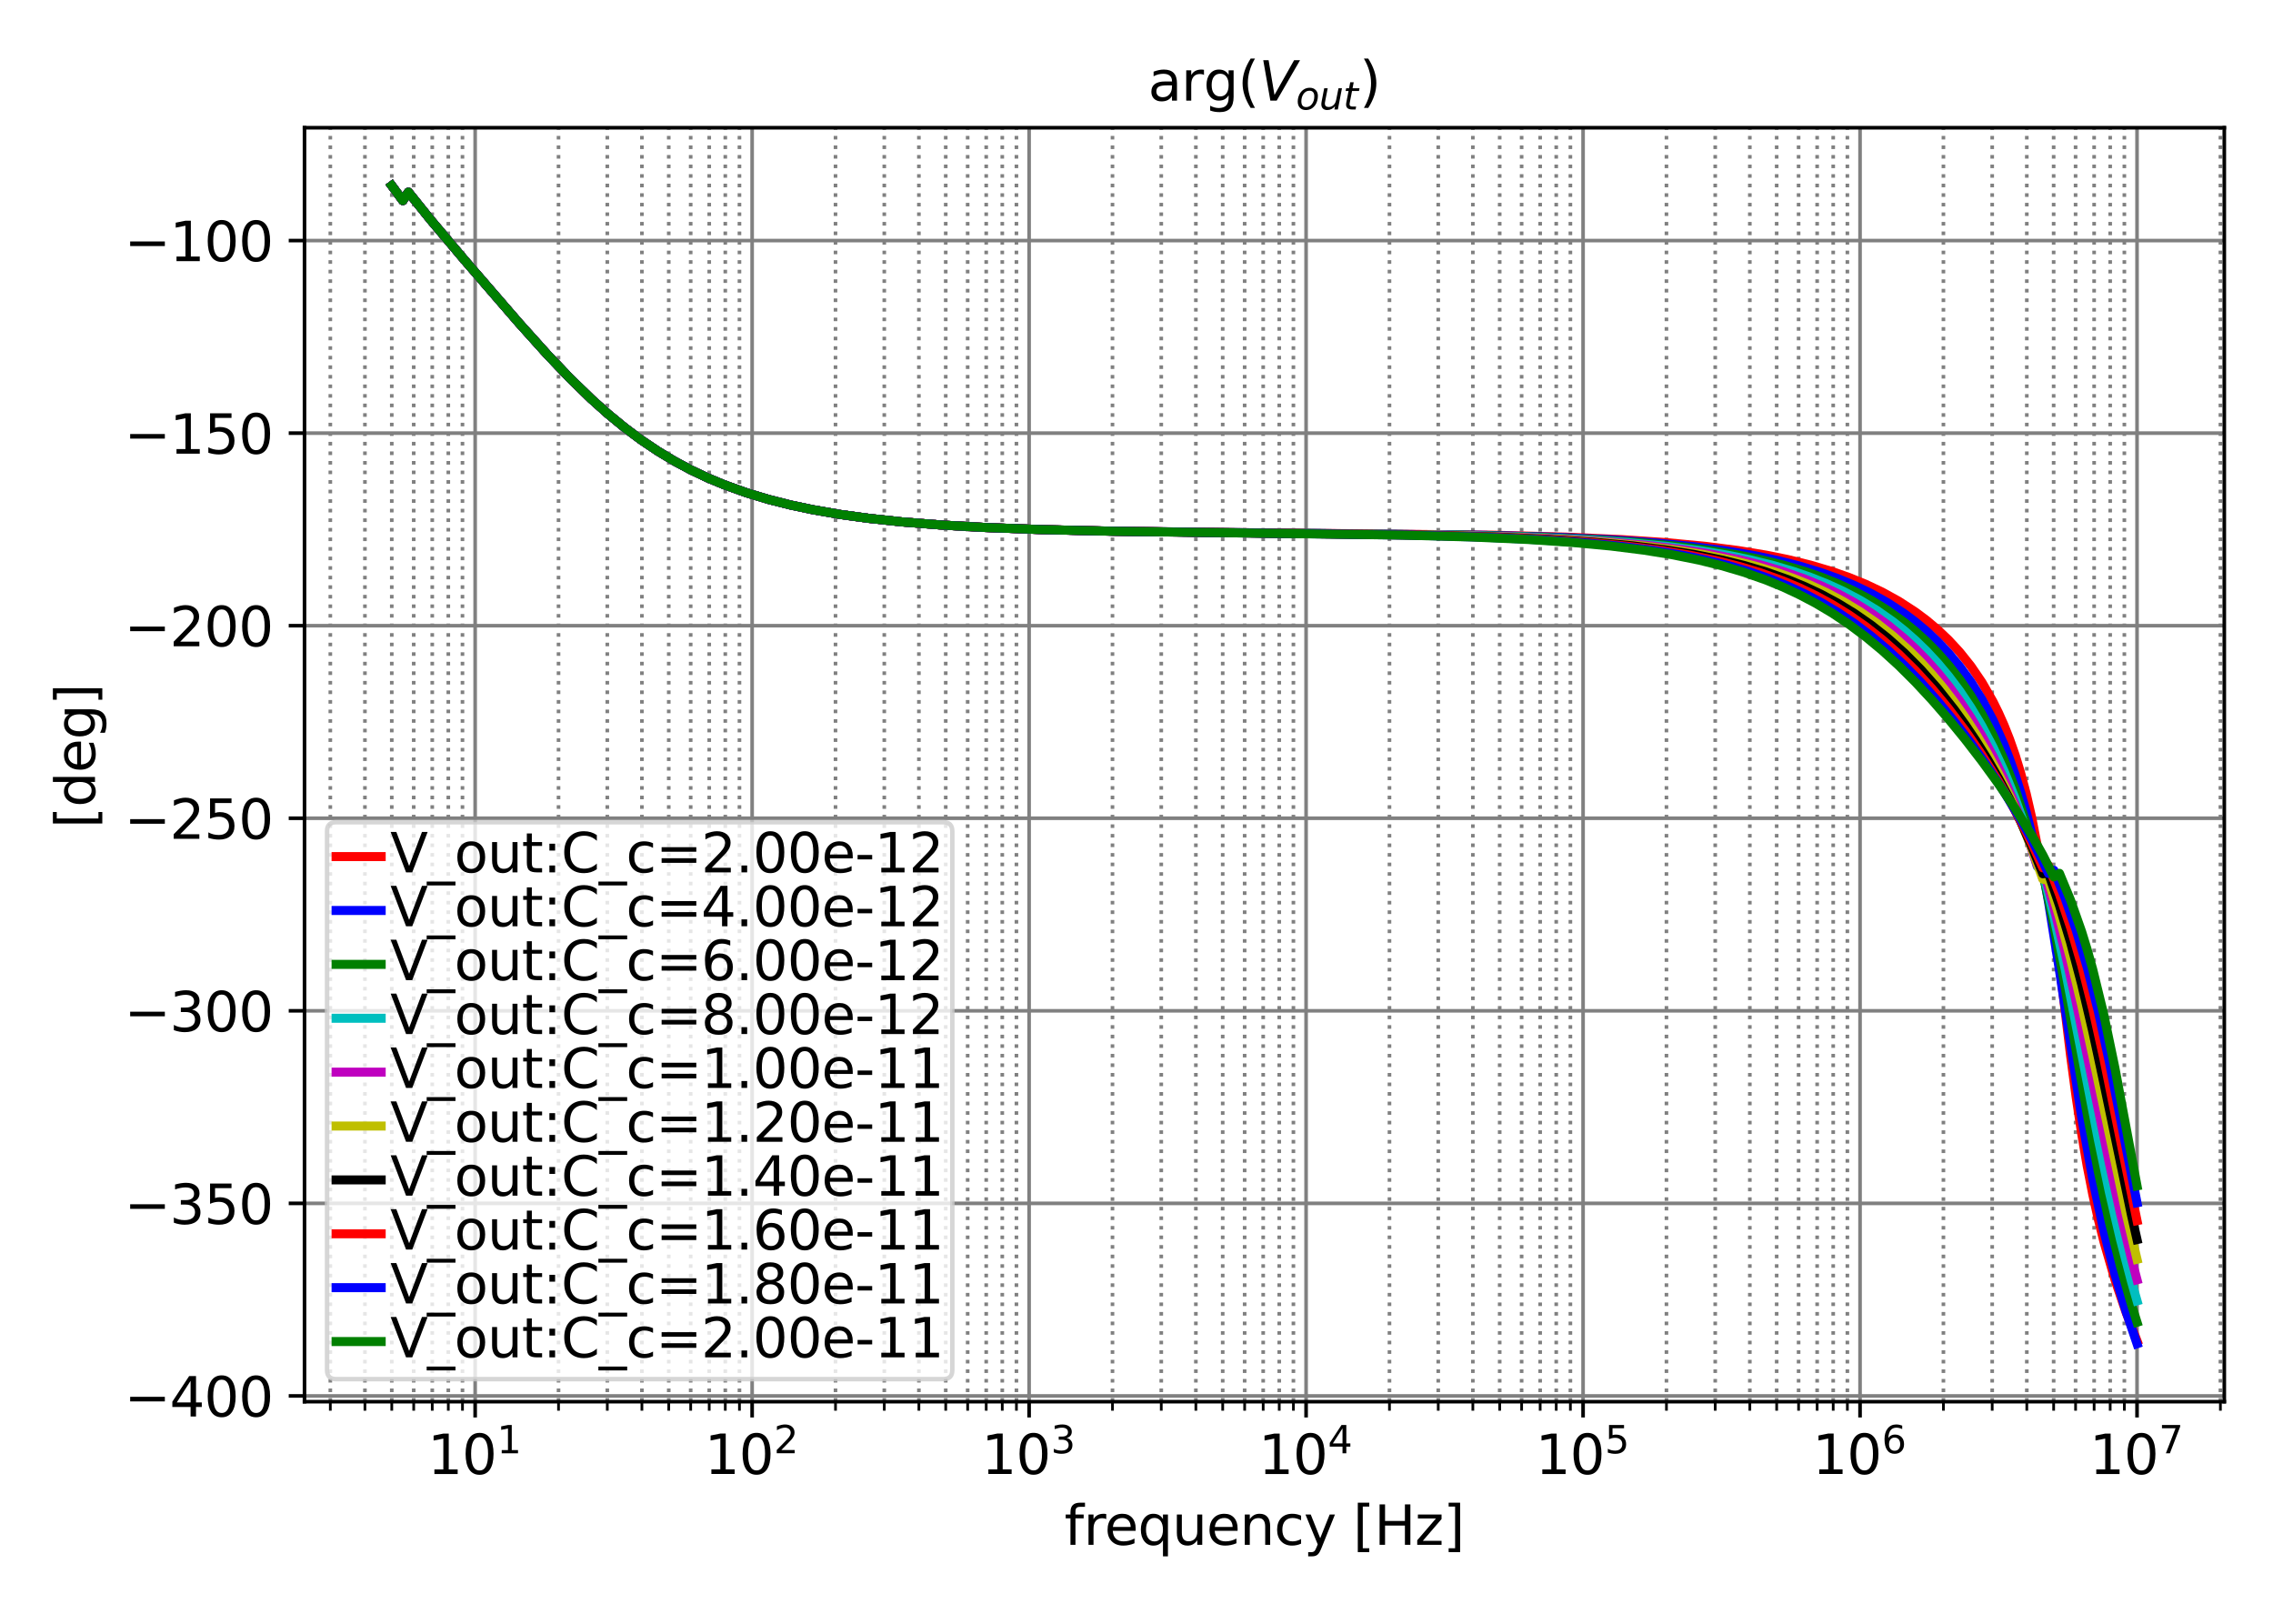 <?xml version="1.0" encoding="utf-8" standalone="no"?>
<!DOCTYPE svg PUBLIC "-//W3C//DTD SVG 1.1//EN"
  "http://www.w3.org/Graphics/SVG/1.1/DTD/svg11.dtd">
<svg xmlns:xlink="http://www.w3.org/1999/xlink" width="504pt" height="360pt" viewBox="0 0 504 360" xmlns="http://www.w3.org/2000/svg" version="1.1">
 <defs>
  <style type="text/css">*{stroke-linejoin: round; stroke-linecap: butt}</style>
 </defs>
 <g id="figure_1">
  <g id="patch_1">
   <path d="M 0 360 
L 504 360 
L 504 0 
L 0 0 
z
" style="fill: #ffffff"/>
  </g>
  <g id="axes_1">
   <g id="patch_2">
    <path d="M 67.52 310.768 
L 493.2 310.768 
L 493.2 28.32 
L 67.52 28.32 
z
" style="fill: #ffffff"/>
   </g>
   <g id="matplotlib.axis_1">
    <g id="xtick_1">
     <g id="line2d_1">
      <path d="M 105.357 310.768 
L 105.357 28.32 
" clip-path="url(#p26d56e9c0d)" style="fill: none; stroke: #808080; stroke-width: 0.8; stroke-linecap: square"/>
     </g>
     <g id="line2d_2">
      <defs>
       <path id="m4970d58c01" d="M 0 0 
L 0 3.5 
" style="stroke: #000000; stroke-width: 0.8"/>
      </defs>
      <g>
       <use xlink:href="#m4970d58c01" x="105.357" y="310.768" style="stroke: #000000; stroke-width: 0.8"/>
      </g>
     </g>
     <g id="text_1">
      <!-- $\mathdefault{10^{1}}$ -->
      <g transform="translate(94.797 326.886) scale(0.12 -0.12)">
       <defs>
        <path id="DejaVuSans-31" d="M 794 531 
L 1825 531 
L 1825 4091 
L 703 3866 
L 703 4441 
L 1819 4666 
L 2450 4666 
L 2450 531 
L 3481 531 
L 3481 0 
L 794 0 
L 794 531 
z
" transform="scale(0.016)"/>
        <path id="DejaVuSans-30" d="M 2034 4250 
Q 1547 4250 1301 3770 
Q 1056 3291 1056 2328 
Q 1056 1369 1301 889 
Q 1547 409 2034 409 
Q 2525 409 2770 889 
Q 3016 1369 3016 2328 
Q 3016 3291 2770 3770 
Q 2525 4250 2034 4250 
z
M 2034 4750 
Q 2819 4750 3233 4129 
Q 3647 3509 3647 2328 
Q 3647 1150 3233 529 
Q 2819 -91 2034 -91 
Q 1250 -91 836 529 
Q 422 1150 422 2328 
Q 422 3509 836 4129 
Q 1250 4750 2034 4750 
z
" transform="scale(0.016)"/>
       </defs>
       <use xlink:href="#DejaVuSans-31" transform="translate(0 0.684)"/>
       <use xlink:href="#DejaVuSans-30" transform="translate(63.623 0.684)"/>
       <use xlink:href="#DejaVuSans-31" transform="translate(128.203 38.966) scale(0.7)"/>
      </g>
     </g>
    </g>
    <g id="xtick_2">
     <g id="line2d_3">
      <path d="M 166.773 310.768 
L 166.773 28.32 
" clip-path="url(#p26d56e9c0d)" style="fill: none; stroke: #808080; stroke-width: 0.8; stroke-linecap: square"/>
     </g>
     <g id="line2d_4">
      <g>
       <use xlink:href="#m4970d58c01" x="166.773" y="310.768" style="stroke: #000000; stroke-width: 0.8"/>
      </g>
     </g>
     <g id="text_2">
      <!-- $\mathdefault{10^{2}}$ -->
      <g transform="translate(156.213 326.886) scale(0.12 -0.12)">
       <defs>
        <path id="DejaVuSans-32" d="M 1228 531 
L 3431 531 
L 3431 0 
L 469 0 
L 469 531 
Q 828 903 1448 1529 
Q 2069 2156 2228 2338 
Q 2531 2678 2651 2914 
Q 2772 3150 2772 3378 
Q 2772 3750 2511 3984 
Q 2250 4219 1831 4219 
Q 1534 4219 1204 4116 
Q 875 4013 500 3803 
L 500 4441 
Q 881 4594 1212 4672 
Q 1544 4750 1819 4750 
Q 2544 4750 2975 4387 
Q 3406 4025 3406 3419 
Q 3406 3131 3298 2873 
Q 3191 2616 2906 2266 
Q 2828 2175 2409 1742 
Q 1991 1309 1228 531 
z
" transform="scale(0.016)"/>
       </defs>
       <use xlink:href="#DejaVuSans-31" transform="translate(0 0.766)"/>
       <use xlink:href="#DejaVuSans-30" transform="translate(63.623 0.766)"/>
       <use xlink:href="#DejaVuSans-32" transform="translate(128.203 39.047) scale(0.7)"/>
      </g>
     </g>
    </g>
    <g id="xtick_3">
     <g id="line2d_5">
      <path d="M 228.188 310.768 
L 228.188 28.32 
" clip-path="url(#p26d56e9c0d)" style="fill: none; stroke: #808080; stroke-width: 0.8; stroke-linecap: square"/>
     </g>
     <g id="line2d_6">
      <g>
       <use xlink:href="#m4970d58c01" x="228.188" y="310.768" style="stroke: #000000; stroke-width: 0.8"/>
      </g>
     </g>
     <g id="text_3">
      <!-- $\mathdefault{10^{3}}$ -->
      <g transform="translate(217.628 326.886) scale(0.12 -0.12)">
       <defs>
        <path id="DejaVuSans-33" d="M 2597 2516 
Q 3050 2419 3304 2112 
Q 3559 1806 3559 1356 
Q 3559 666 3084 287 
Q 2609 -91 1734 -91 
Q 1441 -91 1130 -33 
Q 819 25 488 141 
L 488 750 
Q 750 597 1062 519 
Q 1375 441 1716 441 
Q 2309 441 2620 675 
Q 2931 909 2931 1356 
Q 2931 1769 2642 2001 
Q 2353 2234 1838 2234 
L 1294 2234 
L 1294 2753 
L 1863 2753 
Q 2328 2753 2575 2939 
Q 2822 3125 2822 3475 
Q 2822 3834 2567 4026 
Q 2313 4219 1838 4219 
Q 1578 4219 1281 4162 
Q 984 4106 628 3988 
L 628 4550 
Q 988 4650 1302 4700 
Q 1616 4750 1894 4750 
Q 2613 4750 3031 4423 
Q 3450 4097 3450 3541 
Q 3450 3153 3228 2886 
Q 3006 2619 2597 2516 
z
" transform="scale(0.016)"/>
       </defs>
       <use xlink:href="#DejaVuSans-31" transform="translate(0 0.766)"/>
       <use xlink:href="#DejaVuSans-30" transform="translate(63.623 0.766)"/>
       <use xlink:href="#DejaVuSans-33" transform="translate(128.203 39.047) scale(0.7)"/>
      </g>
     </g>
    </g>
    <g id="xtick_4">
     <g id="line2d_7">
      <path d="M 289.604 310.768 
L 289.604 28.32 
" clip-path="url(#p26d56e9c0d)" style="fill: none; stroke: #808080; stroke-width: 0.8; stroke-linecap: square"/>
     </g>
     <g id="line2d_8">
      <g>
       <use xlink:href="#m4970d58c01" x="289.604" y="310.768" style="stroke: #000000; stroke-width: 0.8"/>
      </g>
     </g>
     <g id="text_4">
      <!-- $\mathdefault{10^{4}}$ -->
      <g transform="translate(279.044 326.886) scale(0.12 -0.12)">
       <defs>
        <path id="DejaVuSans-34" d="M 2419 4116 
L 825 1625 
L 2419 1625 
L 2419 4116 
z
M 2253 4666 
L 3047 4666 
L 3047 1625 
L 3713 1625 
L 3713 1100 
L 3047 1100 
L 3047 0 
L 2419 0 
L 2419 1100 
L 313 1100 
L 313 1709 
L 2253 4666 
z
" transform="scale(0.016)"/>
       </defs>
       <use xlink:href="#DejaVuSans-31" transform="translate(0 0.684)"/>
       <use xlink:href="#DejaVuSans-30" transform="translate(63.623 0.684)"/>
       <use xlink:href="#DejaVuSans-34" transform="translate(128.203 38.966) scale(0.7)"/>
      </g>
     </g>
    </g>
    <g id="xtick_5">
     <g id="line2d_9">
      <path d="M 351.02 310.768 
L 351.02 28.32 
" clip-path="url(#p26d56e9c0d)" style="fill: none; stroke: #808080; stroke-width: 0.8; stroke-linecap: square"/>
     </g>
     <g id="line2d_10">
      <g>
       <use xlink:href="#m4970d58c01" x="351.02" y="310.768" style="stroke: #000000; stroke-width: 0.8"/>
      </g>
     </g>
     <g id="text_5">
      <!-- $\mathdefault{10^{5}}$ -->
      <g transform="translate(340.46 326.886) scale(0.12 -0.12)">
       <defs>
        <path id="DejaVuSans-35" d="M 691 4666 
L 3169 4666 
L 3169 4134 
L 1269 4134 
L 1269 2991 
Q 1406 3038 1543 3061 
Q 1681 3084 1819 3084 
Q 2600 3084 3056 2656 
Q 3513 2228 3513 1497 
Q 3513 744 3044 326 
Q 2575 -91 1722 -91 
Q 1428 -91 1123 -41 
Q 819 9 494 109 
L 494 744 
Q 775 591 1075 516 
Q 1375 441 1709 441 
Q 2250 441 2565 725 
Q 2881 1009 2881 1497 
Q 2881 1984 2565 2268 
Q 2250 2553 1709 2553 
Q 1456 2553 1204 2497 
Q 953 2441 691 2322 
L 691 4666 
z
" transform="scale(0.016)"/>
       </defs>
       <use xlink:href="#DejaVuSans-31" transform="translate(0 0.684)"/>
       <use xlink:href="#DejaVuSans-30" transform="translate(63.623 0.684)"/>
       <use xlink:href="#DejaVuSans-35" transform="translate(128.203 38.966) scale(0.7)"/>
      </g>
     </g>
    </g>
    <g id="xtick_6">
     <g id="line2d_11">
      <path d="M 412.435 310.768 
L 412.435 28.32 
" clip-path="url(#p26d56e9c0d)" style="fill: none; stroke: #808080; stroke-width: 0.8; stroke-linecap: square"/>
     </g>
     <g id="line2d_12">
      <g>
       <use xlink:href="#m4970d58c01" x="412.435" y="310.768" style="stroke: #000000; stroke-width: 0.8"/>
      </g>
     </g>
     <g id="text_6">
      <!-- $\mathdefault{10^{6}}$ -->
      <g transform="translate(401.875 326.886) scale(0.12 -0.12)">
       <defs>
        <path id="DejaVuSans-36" d="M 2113 2584 
Q 1688 2584 1439 2293 
Q 1191 2003 1191 1497 
Q 1191 994 1439 701 
Q 1688 409 2113 409 
Q 2538 409 2786 701 
Q 3034 994 3034 1497 
Q 3034 2003 2786 2293 
Q 2538 2584 2113 2584 
z
M 3366 4563 
L 3366 3988 
Q 3128 4100 2886 4159 
Q 2644 4219 2406 4219 
Q 1781 4219 1451 3797 
Q 1122 3375 1075 2522 
Q 1259 2794 1537 2939 
Q 1816 3084 2150 3084 
Q 2853 3084 3261 2657 
Q 3669 2231 3669 1497 
Q 3669 778 3244 343 
Q 2819 -91 2113 -91 
Q 1303 -91 875 529 
Q 447 1150 447 2328 
Q 447 3434 972 4092 
Q 1497 4750 2381 4750 
Q 2619 4750 2861 4703 
Q 3103 4656 3366 4563 
z
" transform="scale(0.016)"/>
       </defs>
       <use xlink:href="#DejaVuSans-31" transform="translate(0 0.766)"/>
       <use xlink:href="#DejaVuSans-30" transform="translate(63.623 0.766)"/>
       <use xlink:href="#DejaVuSans-36" transform="translate(128.203 39.047) scale(0.7)"/>
      </g>
     </g>
    </g>
    <g id="xtick_7">
     <g id="line2d_13">
      <path d="M 473.851 310.768 
L 473.851 28.32 
" clip-path="url(#p26d56e9c0d)" style="fill: none; stroke: #808080; stroke-width: 0.8; stroke-linecap: square"/>
     </g>
     <g id="line2d_14">
      <g>
       <use xlink:href="#m4970d58c01" x="473.851" y="310.768" style="stroke: #000000; stroke-width: 0.8"/>
      </g>
     </g>
     <g id="text_7">
      <!-- $\mathdefault{10^{7}}$ -->
      <g transform="translate(463.291 326.886) scale(0.12 -0.12)">
       <defs>
        <path id="DejaVuSans-37" d="M 525 4666 
L 3525 4666 
L 3525 4397 
L 1831 0 
L 1172 0 
L 2766 4134 
L 525 4134 
L 525 4666 
z
" transform="scale(0.016)"/>
       </defs>
       <use xlink:href="#DejaVuSans-31" transform="translate(0 0.684)"/>
       <use xlink:href="#DejaVuSans-30" transform="translate(63.623 0.684)"/>
       <use xlink:href="#DejaVuSans-37" transform="translate(128.203 38.966) scale(0.7)"/>
      </g>
     </g>
    </g>
    <g id="xtick_8">
     <g id="line2d_15">
      <path d="M 73.244 310.768 
L 73.244 28.32 
" clip-path="url(#p26d56e9c0d)" style="fill: none; stroke-dasharray: 0.8,1.32; stroke-dashoffset: 0; stroke: #808080; stroke-width: 0.8"/>
     </g>
     <g id="line2d_16">
      <defs>
       <path id="m0dac1fcd44" d="M 0 0 
L 0 2 
" style="stroke: #000000; stroke-width: 0.6"/>
      </defs>
      <g>
       <use xlink:href="#m0dac1fcd44" x="73.244" y="310.768" style="stroke: #000000; stroke-width: 0.6"/>
      </g>
     </g>
    </g>
    <g id="xtick_9">
     <g id="line2d_17">
      <path d="M 80.917 310.768 
L 80.917 28.32 
" clip-path="url(#p26d56e9c0d)" style="fill: none; stroke-dasharray: 0.8,1.32; stroke-dashoffset: 0; stroke: #808080; stroke-width: 0.8"/>
     </g>
     <g id="line2d_18">
      <g>
       <use xlink:href="#m0dac1fcd44" x="80.917" y="310.768" style="stroke: #000000; stroke-width: 0.6"/>
      </g>
     </g>
    </g>
    <g id="xtick_10">
     <g id="line2d_19">
      <path d="M 86.869 310.768 
L 86.869 28.32 
" clip-path="url(#p26d56e9c0d)" style="fill: none; stroke-dasharray: 0.8,1.32; stroke-dashoffset: 0; stroke: #808080; stroke-width: 0.8"/>
     </g>
     <g id="line2d_20">
      <g>
       <use xlink:href="#m0dac1fcd44" x="86.869" y="310.768" style="stroke: #000000; stroke-width: 0.6"/>
      </g>
     </g>
    </g>
    <g id="xtick_11">
     <g id="line2d_21">
      <path d="M 91.732 310.768 
L 91.732 28.32 
" clip-path="url(#p26d56e9c0d)" style="fill: none; stroke-dasharray: 0.8,1.32; stroke-dashoffset: 0; stroke: #808080; stroke-width: 0.8"/>
     </g>
     <g id="line2d_22">
      <g>
       <use xlink:href="#m0dac1fcd44" x="91.732" y="310.768" style="stroke: #000000; stroke-width: 0.6"/>
      </g>
     </g>
    </g>
    <g id="xtick_12">
     <g id="line2d_23">
      <path d="M 95.844 310.768 
L 95.844 28.32 
" clip-path="url(#p26d56e9c0d)" style="fill: none; stroke-dasharray: 0.8,1.32; stroke-dashoffset: 0; stroke: #808080; stroke-width: 0.8"/>
     </g>
     <g id="line2d_24">
      <g>
       <use xlink:href="#m0dac1fcd44" x="95.844" y="310.768" style="stroke: #000000; stroke-width: 0.6"/>
      </g>
     </g>
    </g>
    <g id="xtick_13">
     <g id="line2d_25">
      <path d="M 99.405 310.768 
L 99.405 28.32 
" clip-path="url(#p26d56e9c0d)" style="fill: none; stroke-dasharray: 0.8,1.32; stroke-dashoffset: 0; stroke: #808080; stroke-width: 0.8"/>
     </g>
     <g id="line2d_26">
      <g>
       <use xlink:href="#m0dac1fcd44" x="99.405" y="310.768" style="stroke: #000000; stroke-width: 0.6"/>
      </g>
     </g>
    </g>
    <g id="xtick_14">
     <g id="line2d_27">
      <path d="M 102.547 310.768 
L 102.547 28.32 
" clip-path="url(#p26d56e9c0d)" style="fill: none; stroke-dasharray: 0.8,1.32; stroke-dashoffset: 0; stroke: #808080; stroke-width: 0.8"/>
     </g>
     <g id="line2d_28">
      <g>
       <use xlink:href="#m0dac1fcd44" x="102.547" y="310.768" style="stroke: #000000; stroke-width: 0.6"/>
      </g>
     </g>
    </g>
    <g id="xtick_15">
     <g id="line2d_29">
      <path d="M 123.845 310.768 
L 123.845 28.32 
" clip-path="url(#p26d56e9c0d)" style="fill: none; stroke-dasharray: 0.8,1.32; stroke-dashoffset: 0; stroke: #808080; stroke-width: 0.8"/>
     </g>
     <g id="line2d_30">
      <g>
       <use xlink:href="#m0dac1fcd44" x="123.845" y="310.768" style="stroke: #000000; stroke-width: 0.6"/>
      </g>
     </g>
    </g>
    <g id="xtick_16">
     <g id="line2d_31">
      <path d="M 134.66 310.768 
L 134.66 28.32 
" clip-path="url(#p26d56e9c0d)" style="fill: none; stroke-dasharray: 0.8,1.32; stroke-dashoffset: 0; stroke: #808080; stroke-width: 0.8"/>
     </g>
     <g id="line2d_32">
      <g>
       <use xlink:href="#m0dac1fcd44" x="134.66" y="310.768" style="stroke: #000000; stroke-width: 0.6"/>
      </g>
     </g>
    </g>
    <g id="xtick_17">
     <g id="line2d_33">
      <path d="M 142.333 310.768 
L 142.333 28.32 
" clip-path="url(#p26d56e9c0d)" style="fill: none; stroke-dasharray: 0.8,1.32; stroke-dashoffset: 0; stroke: #808080; stroke-width: 0.8"/>
     </g>
     <g id="line2d_34">
      <g>
       <use xlink:href="#m0dac1fcd44" x="142.333" y="310.768" style="stroke: #000000; stroke-width: 0.6"/>
      </g>
     </g>
    </g>
    <g id="xtick_18">
     <g id="line2d_35">
      <path d="M 148.285 310.768 
L 148.285 28.32 
" clip-path="url(#p26d56e9c0d)" style="fill: none; stroke-dasharray: 0.8,1.32; stroke-dashoffset: 0; stroke: #808080; stroke-width: 0.8"/>
     </g>
     <g id="line2d_36">
      <g>
       <use xlink:href="#m0dac1fcd44" x="148.285" y="310.768" style="stroke: #000000; stroke-width: 0.6"/>
      </g>
     </g>
    </g>
    <g id="xtick_19">
     <g id="line2d_37">
      <path d="M 153.148 310.768 
L 153.148 28.32 
" clip-path="url(#p26d56e9c0d)" style="fill: none; stroke-dasharray: 0.8,1.32; stroke-dashoffset: 0; stroke: #808080; stroke-width: 0.8"/>
     </g>
     <g id="line2d_38">
      <g>
       <use xlink:href="#m0dac1fcd44" x="153.148" y="310.768" style="stroke: #000000; stroke-width: 0.6"/>
      </g>
     </g>
    </g>
    <g id="xtick_20">
     <g id="line2d_39">
      <path d="M 157.259 310.768 
L 157.259 28.32 
" clip-path="url(#p26d56e9c0d)" style="fill: none; stroke-dasharray: 0.8,1.32; stroke-dashoffset: 0; stroke: #808080; stroke-width: 0.8"/>
     </g>
     <g id="line2d_40">
      <g>
       <use xlink:href="#m0dac1fcd44" x="157.259" y="310.768" style="stroke: #000000; stroke-width: 0.6"/>
      </g>
     </g>
    </g>
    <g id="xtick_21">
     <g id="line2d_41">
      <path d="M 160.821 310.768 
L 160.821 28.32 
" clip-path="url(#p26d56e9c0d)" style="fill: none; stroke-dasharray: 0.8,1.32; stroke-dashoffset: 0; stroke: #808080; stroke-width: 0.8"/>
     </g>
     <g id="line2d_42">
      <g>
       <use xlink:href="#m0dac1fcd44" x="160.821" y="310.768" style="stroke: #000000; stroke-width: 0.6"/>
      </g>
     </g>
    </g>
    <g id="xtick_22">
     <g id="line2d_43">
      <path d="M 163.962 310.768 
L 163.962 28.32 
" clip-path="url(#p26d56e9c0d)" style="fill: none; stroke-dasharray: 0.8,1.32; stroke-dashoffset: 0; stroke: #808080; stroke-width: 0.8"/>
     </g>
     <g id="line2d_44">
      <g>
       <use xlink:href="#m0dac1fcd44" x="163.962" y="310.768" style="stroke: #000000; stroke-width: 0.6"/>
      </g>
     </g>
    </g>
    <g id="xtick_23">
     <g id="line2d_45">
      <path d="M 185.261 310.768 
L 185.261 28.32 
" clip-path="url(#p26d56e9c0d)" style="fill: none; stroke-dasharray: 0.8,1.32; stroke-dashoffset: 0; stroke: #808080; stroke-width: 0.8"/>
     </g>
     <g id="line2d_46">
      <g>
       <use xlink:href="#m0dac1fcd44" x="185.261" y="310.768" style="stroke: #000000; stroke-width: 0.6"/>
      </g>
     </g>
    </g>
    <g id="xtick_24">
     <g id="line2d_47">
      <path d="M 196.075 310.768 
L 196.075 28.32 
" clip-path="url(#p26d56e9c0d)" style="fill: none; stroke-dasharray: 0.8,1.32; stroke-dashoffset: 0; stroke: #808080; stroke-width: 0.8"/>
     </g>
     <g id="line2d_48">
      <g>
       <use xlink:href="#m0dac1fcd44" x="196.075" y="310.768" style="stroke: #000000; stroke-width: 0.6"/>
      </g>
     </g>
    </g>
    <g id="xtick_25">
     <g id="line2d_49">
      <path d="M 203.749 310.768 
L 203.749 28.32 
" clip-path="url(#p26d56e9c0d)" style="fill: none; stroke-dasharray: 0.8,1.32; stroke-dashoffset: 0; stroke: #808080; stroke-width: 0.8"/>
     </g>
     <g id="line2d_50">
      <g>
       <use xlink:href="#m0dac1fcd44" x="203.749" y="310.768" style="stroke: #000000; stroke-width: 0.6"/>
      </g>
     </g>
    </g>
    <g id="xtick_26">
     <g id="line2d_51">
      <path d="M 209.7 310.768 
L 209.7 28.32 
" clip-path="url(#p26d56e9c0d)" style="fill: none; stroke-dasharray: 0.8,1.32; stroke-dashoffset: 0; stroke: #808080; stroke-width: 0.8"/>
     </g>
     <g id="line2d_52">
      <g>
       <use xlink:href="#m0dac1fcd44" x="209.7" y="310.768" style="stroke: #000000; stroke-width: 0.6"/>
      </g>
     </g>
    </g>
    <g id="xtick_27">
     <g id="line2d_53">
      <path d="M 214.563 310.768 
L 214.563 28.32 
" clip-path="url(#p26d56e9c0d)" style="fill: none; stroke-dasharray: 0.8,1.32; stroke-dashoffset: 0; stroke: #808080; stroke-width: 0.8"/>
     </g>
     <g id="line2d_54">
      <g>
       <use xlink:href="#m0dac1fcd44" x="214.563" y="310.768" style="stroke: #000000; stroke-width: 0.6"/>
      </g>
     </g>
    </g>
    <g id="xtick_28">
     <g id="line2d_55">
      <path d="M 218.675 310.768 
L 218.675 28.32 
" clip-path="url(#p26d56e9c0d)" style="fill: none; stroke-dasharray: 0.8,1.32; stroke-dashoffset: 0; stroke: #808080; stroke-width: 0.8"/>
     </g>
     <g id="line2d_56">
      <g>
       <use xlink:href="#m0dac1fcd44" x="218.675" y="310.768" style="stroke: #000000; stroke-width: 0.6"/>
      </g>
     </g>
    </g>
    <g id="xtick_29">
     <g id="line2d_57">
      <path d="M 222.237 310.768 
L 222.237 28.32 
" clip-path="url(#p26d56e9c0d)" style="fill: none; stroke-dasharray: 0.8,1.32; stroke-dashoffset: 0; stroke: #808080; stroke-width: 0.8"/>
     </g>
     <g id="line2d_58">
      <g>
       <use xlink:href="#m0dac1fcd44" x="222.237" y="310.768" style="stroke: #000000; stroke-width: 0.6"/>
      </g>
     </g>
    </g>
    <g id="xtick_30">
     <g id="line2d_59">
      <path d="M 225.378 310.768 
L 225.378 28.32 
" clip-path="url(#p26d56e9c0d)" style="fill: none; stroke-dasharray: 0.8,1.32; stroke-dashoffset: 0; stroke: #808080; stroke-width: 0.8"/>
     </g>
     <g id="line2d_60">
      <g>
       <use xlink:href="#m0dac1fcd44" x="225.378" y="310.768" style="stroke: #000000; stroke-width: 0.6"/>
      </g>
     </g>
    </g>
    <g id="xtick_31">
     <g id="line2d_61">
      <path d="M 246.676 310.768 
L 246.676 28.32 
" clip-path="url(#p26d56e9c0d)" style="fill: none; stroke-dasharray: 0.8,1.32; stroke-dashoffset: 0; stroke: #808080; stroke-width: 0.8"/>
     </g>
     <g id="line2d_62">
      <g>
       <use xlink:href="#m0dac1fcd44" x="246.676" y="310.768" style="stroke: #000000; stroke-width: 0.6"/>
      </g>
     </g>
    </g>
    <g id="xtick_32">
     <g id="line2d_63">
      <path d="M 257.491 310.768 
L 257.491 28.32 
" clip-path="url(#p26d56e9c0d)" style="fill: none; stroke-dasharray: 0.8,1.32; stroke-dashoffset: 0; stroke: #808080; stroke-width: 0.8"/>
     </g>
     <g id="line2d_64">
      <g>
       <use xlink:href="#m0dac1fcd44" x="257.491" y="310.768" style="stroke: #000000; stroke-width: 0.6"/>
      </g>
     </g>
    </g>
    <g id="xtick_33">
     <g id="line2d_65">
      <path d="M 265.164 310.768 
L 265.164 28.32 
" clip-path="url(#p26d56e9c0d)" style="fill: none; stroke-dasharray: 0.8,1.32; stroke-dashoffset: 0; stroke: #808080; stroke-width: 0.8"/>
     </g>
     <g id="line2d_66">
      <g>
       <use xlink:href="#m0dac1fcd44" x="265.164" y="310.768" style="stroke: #000000; stroke-width: 0.6"/>
      </g>
     </g>
    </g>
    <g id="xtick_34">
     <g id="line2d_67">
      <path d="M 271.116 310.768 
L 271.116 28.32 
" clip-path="url(#p26d56e9c0d)" style="fill: none; stroke-dasharray: 0.8,1.32; stroke-dashoffset: 0; stroke: #808080; stroke-width: 0.8"/>
     </g>
     <g id="line2d_68">
      <g>
       <use xlink:href="#m0dac1fcd44" x="271.116" y="310.768" style="stroke: #000000; stroke-width: 0.6"/>
      </g>
     </g>
    </g>
    <g id="xtick_35">
     <g id="line2d_69">
      <path d="M 275.979 310.768 
L 275.979 28.32 
" clip-path="url(#p26d56e9c0d)" style="fill: none; stroke-dasharray: 0.8,1.32; stroke-dashoffset: 0; stroke: #808080; stroke-width: 0.8"/>
     </g>
     <g id="line2d_70">
      <g>
       <use xlink:href="#m0dac1fcd44" x="275.979" y="310.768" style="stroke: #000000; stroke-width: 0.6"/>
      </g>
     </g>
    </g>
    <g id="xtick_36">
     <g id="line2d_71">
      <path d="M 280.091 310.768 
L 280.091 28.32 
" clip-path="url(#p26d56e9c0d)" style="fill: none; stroke-dasharray: 0.8,1.32; stroke-dashoffset: 0; stroke: #808080; stroke-width: 0.8"/>
     </g>
     <g id="line2d_72">
      <g>
       <use xlink:href="#m0dac1fcd44" x="280.091" y="310.768" style="stroke: #000000; stroke-width: 0.6"/>
      </g>
     </g>
    </g>
    <g id="xtick_37">
     <g id="line2d_73">
      <path d="M 283.652 310.768 
L 283.652 28.32 
" clip-path="url(#p26d56e9c0d)" style="fill: none; stroke-dasharray: 0.8,1.32; stroke-dashoffset: 0; stroke: #808080; stroke-width: 0.8"/>
     </g>
     <g id="line2d_74">
      <g>
       <use xlink:href="#m0dac1fcd44" x="283.652" y="310.768" style="stroke: #000000; stroke-width: 0.6"/>
      </g>
     </g>
    </g>
    <g id="xtick_38">
     <g id="line2d_75">
      <path d="M 286.794 310.768 
L 286.794 28.32 
" clip-path="url(#p26d56e9c0d)" style="fill: none; stroke-dasharray: 0.8,1.32; stroke-dashoffset: 0; stroke: #808080; stroke-width: 0.8"/>
     </g>
     <g id="line2d_76">
      <g>
       <use xlink:href="#m0dac1fcd44" x="286.794" y="310.768" style="stroke: #000000; stroke-width: 0.6"/>
      </g>
     </g>
    </g>
    <g id="xtick_39">
     <g id="line2d_77">
      <path d="M 308.092 310.768 
L 308.092 28.32 
" clip-path="url(#p26d56e9c0d)" style="fill: none; stroke-dasharray: 0.8,1.32; stroke-dashoffset: 0; stroke: #808080; stroke-width: 0.8"/>
     </g>
     <g id="line2d_78">
      <g>
       <use xlink:href="#m0dac1fcd44" x="308.092" y="310.768" style="stroke: #000000; stroke-width: 0.6"/>
      </g>
     </g>
    </g>
    <g id="xtick_40">
     <g id="line2d_79">
      <path d="M 318.907 310.768 
L 318.907 28.32 
" clip-path="url(#p26d56e9c0d)" style="fill: none; stroke-dasharray: 0.8,1.32; stroke-dashoffset: 0; stroke: #808080; stroke-width: 0.8"/>
     </g>
     <g id="line2d_80">
      <g>
       <use xlink:href="#m0dac1fcd44" x="318.907" y="310.768" style="stroke: #000000; stroke-width: 0.6"/>
      </g>
     </g>
    </g>
    <g id="xtick_41">
     <g id="line2d_81">
      <path d="M 326.58 310.768 
L 326.58 28.32 
" clip-path="url(#p26d56e9c0d)" style="fill: none; stroke-dasharray: 0.8,1.32; stroke-dashoffset: 0; stroke: #808080; stroke-width: 0.8"/>
     </g>
     <g id="line2d_82">
      <g>
       <use xlink:href="#m0dac1fcd44" x="326.58" y="310.768" style="stroke: #000000; stroke-width: 0.6"/>
      </g>
     </g>
    </g>
    <g id="xtick_42">
     <g id="line2d_83">
      <path d="M 332.532 310.768 
L 332.532 28.32 
" clip-path="url(#p26d56e9c0d)" style="fill: none; stroke-dasharray: 0.8,1.32; stroke-dashoffset: 0; stroke: #808080; stroke-width: 0.8"/>
     </g>
     <g id="line2d_84">
      <g>
       <use xlink:href="#m0dac1fcd44" x="332.532" y="310.768" style="stroke: #000000; stroke-width: 0.6"/>
      </g>
     </g>
    </g>
    <g id="xtick_43">
     <g id="line2d_85">
      <path d="M 337.395 310.768 
L 337.395 28.32 
" clip-path="url(#p26d56e9c0d)" style="fill: none; stroke-dasharray: 0.8,1.32; stroke-dashoffset: 0; stroke: #808080; stroke-width: 0.8"/>
     </g>
     <g id="line2d_86">
      <g>
       <use xlink:href="#m0dac1fcd44" x="337.395" y="310.768" style="stroke: #000000; stroke-width: 0.6"/>
      </g>
     </g>
    </g>
    <g id="xtick_44">
     <g id="line2d_87">
      <path d="M 341.506 310.768 
L 341.506 28.32 
" clip-path="url(#p26d56e9c0d)" style="fill: none; stroke-dasharray: 0.8,1.32; stroke-dashoffset: 0; stroke: #808080; stroke-width: 0.8"/>
     </g>
     <g id="line2d_88">
      <g>
       <use xlink:href="#m0dac1fcd44" x="341.506" y="310.768" style="stroke: #000000; stroke-width: 0.6"/>
      </g>
     </g>
    </g>
    <g id="xtick_45">
     <g id="line2d_89">
      <path d="M 345.068 310.768 
L 345.068 28.32 
" clip-path="url(#p26d56e9c0d)" style="fill: none; stroke-dasharray: 0.8,1.32; stroke-dashoffset: 0; stroke: #808080; stroke-width: 0.8"/>
     </g>
     <g id="line2d_90">
      <g>
       <use xlink:href="#m0dac1fcd44" x="345.068" y="310.768" style="stroke: #000000; stroke-width: 0.6"/>
      </g>
     </g>
    </g>
    <g id="xtick_46">
     <g id="line2d_91">
      <path d="M 348.209 310.768 
L 348.209 28.32 
" clip-path="url(#p26d56e9c0d)" style="fill: none; stroke-dasharray: 0.8,1.32; stroke-dashoffset: 0; stroke: #808080; stroke-width: 0.8"/>
     </g>
     <g id="line2d_92">
      <g>
       <use xlink:href="#m0dac1fcd44" x="348.209" y="310.768" style="stroke: #000000; stroke-width: 0.6"/>
      </g>
     </g>
    </g>
    <g id="xtick_47">
     <g id="line2d_93">
      <path d="M 369.508 310.768 
L 369.508 28.32 
" clip-path="url(#p26d56e9c0d)" style="fill: none; stroke-dasharray: 0.8,1.32; stroke-dashoffset: 0; stroke: #808080; stroke-width: 0.8"/>
     </g>
     <g id="line2d_94">
      <g>
       <use xlink:href="#m0dac1fcd44" x="369.508" y="310.768" style="stroke: #000000; stroke-width: 0.6"/>
      </g>
     </g>
    </g>
    <g id="xtick_48">
     <g id="line2d_95">
      <path d="M 380.322 310.768 
L 380.322 28.32 
" clip-path="url(#p26d56e9c0d)" style="fill: none; stroke-dasharray: 0.8,1.32; stroke-dashoffset: 0; stroke: #808080; stroke-width: 0.8"/>
     </g>
     <g id="line2d_96">
      <g>
       <use xlink:href="#m0dac1fcd44" x="380.322" y="310.768" style="stroke: #000000; stroke-width: 0.6"/>
      </g>
     </g>
    </g>
    <g id="xtick_49">
     <g id="line2d_97">
      <path d="M 387.996 310.768 
L 387.996 28.32 
" clip-path="url(#p26d56e9c0d)" style="fill: none; stroke-dasharray: 0.8,1.32; stroke-dashoffset: 0; stroke: #808080; stroke-width: 0.8"/>
     </g>
     <g id="line2d_98">
      <g>
       <use xlink:href="#m0dac1fcd44" x="387.996" y="310.768" style="stroke: #000000; stroke-width: 0.6"/>
      </g>
     </g>
    </g>
    <g id="xtick_50">
     <g id="line2d_99">
      <path d="M 393.947 310.768 
L 393.947 28.32 
" clip-path="url(#p26d56e9c0d)" style="fill: none; stroke-dasharray: 0.8,1.32; stroke-dashoffset: 0; stroke: #808080; stroke-width: 0.8"/>
     </g>
     <g id="line2d_100">
      <g>
       <use xlink:href="#m0dac1fcd44" x="393.947" y="310.768" style="stroke: #000000; stroke-width: 0.6"/>
      </g>
     </g>
    </g>
    <g id="xtick_51">
     <g id="line2d_101">
      <path d="M 398.81 310.768 
L 398.81 28.32 
" clip-path="url(#p26d56e9c0d)" style="fill: none; stroke-dasharray: 0.8,1.32; stroke-dashoffset: 0; stroke: #808080; stroke-width: 0.8"/>
     </g>
     <g id="line2d_102">
      <g>
       <use xlink:href="#m0dac1fcd44" x="398.81" y="310.768" style="stroke: #000000; stroke-width: 0.6"/>
      </g>
     </g>
    </g>
    <g id="xtick_52">
     <g id="line2d_103">
      <path d="M 402.922 310.768 
L 402.922 28.32 
" clip-path="url(#p26d56e9c0d)" style="fill: none; stroke-dasharray: 0.8,1.32; stroke-dashoffset: 0; stroke: #808080; stroke-width: 0.8"/>
     </g>
     <g id="line2d_104">
      <g>
       <use xlink:href="#m0dac1fcd44" x="402.922" y="310.768" style="stroke: #000000; stroke-width: 0.6"/>
      </g>
     </g>
    </g>
    <g id="xtick_53">
     <g id="line2d_105">
      <path d="M 406.483 310.768 
L 406.483 28.32 
" clip-path="url(#p26d56e9c0d)" style="fill: none; stroke-dasharray: 0.8,1.32; stroke-dashoffset: 0; stroke: #808080; stroke-width: 0.8"/>
     </g>
     <g id="line2d_106">
      <g>
       <use xlink:href="#m0dac1fcd44" x="406.483" y="310.768" style="stroke: #000000; stroke-width: 0.6"/>
      </g>
     </g>
    </g>
    <g id="xtick_54">
     <g id="line2d_107">
      <path d="M 409.625 310.768 
L 409.625 28.32 
" clip-path="url(#p26d56e9c0d)" style="fill: none; stroke-dasharray: 0.8,1.32; stroke-dashoffset: 0; stroke: #808080; stroke-width: 0.8"/>
     </g>
     <g id="line2d_108">
      <g>
       <use xlink:href="#m0dac1fcd44" x="409.625" y="310.768" style="stroke: #000000; stroke-width: 0.6"/>
      </g>
     </g>
    </g>
    <g id="xtick_55">
     <g id="line2d_109">
      <path d="M 430.923 310.768 
L 430.923 28.32 
" clip-path="url(#p26d56e9c0d)" style="fill: none; stroke-dasharray: 0.8,1.32; stroke-dashoffset: 0; stroke: #808080; stroke-width: 0.8"/>
     </g>
     <g id="line2d_110">
      <g>
       <use xlink:href="#m0dac1fcd44" x="430.923" y="310.768" style="stroke: #000000; stroke-width: 0.6"/>
      </g>
     </g>
    </g>
    <g id="xtick_56">
     <g id="line2d_111">
      <path d="M 441.738 310.768 
L 441.738 28.32 
" clip-path="url(#p26d56e9c0d)" style="fill: none; stroke-dasharray: 0.8,1.32; stroke-dashoffset: 0; stroke: #808080; stroke-width: 0.8"/>
     </g>
     <g id="line2d_112">
      <g>
       <use xlink:href="#m0dac1fcd44" x="441.738" y="310.768" style="stroke: #000000; stroke-width: 0.6"/>
      </g>
     </g>
    </g>
    <g id="xtick_57">
     <g id="line2d_113">
      <path d="M 449.411 310.768 
L 449.411 28.32 
" clip-path="url(#p26d56e9c0d)" style="fill: none; stroke-dasharray: 0.8,1.32; stroke-dashoffset: 0; stroke: #808080; stroke-width: 0.8"/>
     </g>
     <g id="line2d_114">
      <g>
       <use xlink:href="#m0dac1fcd44" x="449.411" y="310.768" style="stroke: #000000; stroke-width: 0.6"/>
      </g>
     </g>
    </g>
    <g id="xtick_58">
     <g id="line2d_115">
      <path d="M 455.363 310.768 
L 455.363 28.32 
" clip-path="url(#p26d56e9c0d)" style="fill: none; stroke-dasharray: 0.8,1.32; stroke-dashoffset: 0; stroke: #808080; stroke-width: 0.8"/>
     </g>
     <g id="line2d_116">
      <g>
       <use xlink:href="#m0dac1fcd44" x="455.363" y="310.768" style="stroke: #000000; stroke-width: 0.6"/>
      </g>
     </g>
    </g>
    <g id="xtick_59">
     <g id="line2d_117">
      <path d="M 460.226 310.768 
L 460.226 28.32 
" clip-path="url(#p26d56e9c0d)" style="fill: none; stroke-dasharray: 0.8,1.32; stroke-dashoffset: 0; stroke: #808080; stroke-width: 0.8"/>
     </g>
     <g id="line2d_118">
      <g>
       <use xlink:href="#m0dac1fcd44" x="460.226" y="310.768" style="stroke: #000000; stroke-width: 0.6"/>
      </g>
     </g>
    </g>
    <g id="xtick_60">
     <g id="line2d_119">
      <path d="M 464.338 310.768 
L 464.338 28.32 
" clip-path="url(#p26d56e9c0d)" style="fill: none; stroke-dasharray: 0.8,1.32; stroke-dashoffset: 0; stroke: #808080; stroke-width: 0.8"/>
     </g>
     <g id="line2d_120">
      <g>
       <use xlink:href="#m0dac1fcd44" x="464.338" y="310.768" style="stroke: #000000; stroke-width: 0.6"/>
      </g>
     </g>
    </g>
    <g id="xtick_61">
     <g id="line2d_121">
      <path d="M 467.899 310.768 
L 467.899 28.32 
" clip-path="url(#p26d56e9c0d)" style="fill: none; stroke-dasharray: 0.8,1.32; stroke-dashoffset: 0; stroke: #808080; stroke-width: 0.8"/>
     </g>
     <g id="line2d_122">
      <g>
       <use xlink:href="#m0dac1fcd44" x="467.899" y="310.768" style="stroke: #000000; stroke-width: 0.6"/>
      </g>
     </g>
    </g>
    <g id="xtick_62">
     <g id="line2d_123">
      <path d="M 471.041 310.768 
L 471.041 28.32 
" clip-path="url(#p26d56e9c0d)" style="fill: none; stroke-dasharray: 0.8,1.32; stroke-dashoffset: 0; stroke: #808080; stroke-width: 0.8"/>
     </g>
     <g id="line2d_124">
      <g>
       <use xlink:href="#m0dac1fcd44" x="471.041" y="310.768" style="stroke: #000000; stroke-width: 0.6"/>
      </g>
     </g>
    </g>
    <g id="xtick_63">
     <g id="line2d_125">
      <path d="M 492.339 310.768 
L 492.339 28.32 
" clip-path="url(#p26d56e9c0d)" style="fill: none; stroke-dasharray: 0.8,1.32; stroke-dashoffset: 0; stroke: #808080; stroke-width: 0.8"/>
     </g>
     <g id="line2d_126">
      <g>
       <use xlink:href="#m0dac1fcd44" x="492.339" y="310.768" style="stroke: #000000; stroke-width: 0.6"/>
      </g>
     </g>
    </g>
    <g id="text_8">
     <!-- frequency [Hz] -->
     <g transform="translate(236.018 342.5) scale(0.12 -0.12)">
      <defs>
       <path id="DejaVuSans-66" d="M 2375 4863 
L 2375 4384 
L 1825 4384 
Q 1516 4384 1395 4259 
Q 1275 4134 1275 3809 
L 1275 3500 
L 2222 3500 
L 2222 3053 
L 1275 3053 
L 1275 0 
L 697 0 
L 697 3053 
L 147 3053 
L 147 3500 
L 697 3500 
L 697 3744 
Q 697 4328 969 4595 
Q 1241 4863 1831 4863 
L 2375 4863 
z
" transform="scale(0.016)"/>
       <path id="DejaVuSans-72" d="M 2631 2963 
Q 2534 3019 2420 3045 
Q 2306 3072 2169 3072 
Q 1681 3072 1420 2755 
Q 1159 2438 1159 1844 
L 1159 0 
L 581 0 
L 581 3500 
L 1159 3500 
L 1159 2956 
Q 1341 3275 1631 3429 
Q 1922 3584 2338 3584 
Q 2397 3584 2469 3576 
Q 2541 3569 2628 3553 
L 2631 2963 
z
" transform="scale(0.016)"/>
       <path id="DejaVuSans-65" d="M 3597 1894 
L 3597 1613 
L 953 1613 
Q 991 1019 1311 708 
Q 1631 397 2203 397 
Q 2534 397 2845 478 
Q 3156 559 3463 722 
L 3463 178 
Q 3153 47 2828 -22 
Q 2503 -91 2169 -91 
Q 1331 -91 842 396 
Q 353 884 353 1716 
Q 353 2575 817 3079 
Q 1281 3584 2069 3584 
Q 2775 3584 3186 3129 
Q 3597 2675 3597 1894 
z
M 3022 2063 
Q 3016 2534 2758 2815 
Q 2500 3097 2075 3097 
Q 1594 3097 1305 2825 
Q 1016 2553 972 2059 
L 3022 2063 
z
" transform="scale(0.016)"/>
       <path id="DejaVuSans-71" d="M 947 1747 
Q 947 1113 1208 752 
Q 1469 391 1925 391 
Q 2381 391 2643 752 
Q 2906 1113 2906 1747 
Q 2906 2381 2643 2742 
Q 2381 3103 1925 3103 
Q 1469 3103 1208 2742 
Q 947 2381 947 1747 
z
M 2906 525 
Q 2725 213 2448 61 
Q 2172 -91 1784 -91 
Q 1150 -91 751 415 
Q 353 922 353 1747 
Q 353 2572 751 3078 
Q 1150 3584 1784 3584 
Q 2172 3584 2448 3432 
Q 2725 3281 2906 2969 
L 2906 3500 
L 3481 3500 
L 3481 -1331 
L 2906 -1331 
L 2906 525 
z
" transform="scale(0.016)"/>
       <path id="DejaVuSans-75" d="M 544 1381 
L 544 3500 
L 1119 3500 
L 1119 1403 
Q 1119 906 1312 657 
Q 1506 409 1894 409 
Q 2359 409 2629 706 
Q 2900 1003 2900 1516 
L 2900 3500 
L 3475 3500 
L 3475 0 
L 2900 0 
L 2900 538 
Q 2691 219 2414 64 
Q 2138 -91 1772 -91 
Q 1169 -91 856 284 
Q 544 659 544 1381 
z
M 1991 3584 
L 1991 3584 
z
" transform="scale(0.016)"/>
       <path id="DejaVuSans-6e" d="M 3513 2113 
L 3513 0 
L 2938 0 
L 2938 2094 
Q 2938 2591 2744 2837 
Q 2550 3084 2163 3084 
Q 1697 3084 1428 2787 
Q 1159 2491 1159 1978 
L 1159 0 
L 581 0 
L 581 3500 
L 1159 3500 
L 1159 2956 
Q 1366 3272 1645 3428 
Q 1925 3584 2291 3584 
Q 2894 3584 3203 3211 
Q 3513 2838 3513 2113 
z
" transform="scale(0.016)"/>
       <path id="DejaVuSans-63" d="M 3122 3366 
L 3122 2828 
Q 2878 2963 2633 3030 
Q 2388 3097 2138 3097 
Q 1578 3097 1268 2742 
Q 959 2388 959 1747 
Q 959 1106 1268 751 
Q 1578 397 2138 397 
Q 2388 397 2633 464 
Q 2878 531 3122 666 
L 3122 134 
Q 2881 22 2623 -34 
Q 2366 -91 2075 -91 
Q 1284 -91 818 406 
Q 353 903 353 1747 
Q 353 2603 823 3093 
Q 1294 3584 2113 3584 
Q 2378 3584 2631 3529 
Q 2884 3475 3122 3366 
z
" transform="scale(0.016)"/>
       <path id="DejaVuSans-79" d="M 2059 -325 
Q 1816 -950 1584 -1140 
Q 1353 -1331 966 -1331 
L 506 -1331 
L 506 -850 
L 844 -850 
Q 1081 -850 1212 -737 
Q 1344 -625 1503 -206 
L 1606 56 
L 191 3500 
L 800 3500 
L 1894 763 
L 2988 3500 
L 3597 3500 
L 2059 -325 
z
" transform="scale(0.016)"/>
       <path id="DejaVuSans-20" transform="scale(0.016)"/>
       <path id="DejaVuSans-5b" d="M 550 4863 
L 1875 4863 
L 1875 4416 
L 1125 4416 
L 1125 -397 
L 1875 -397 
L 1875 -844 
L 550 -844 
L 550 4863 
z
" transform="scale(0.016)"/>
       <path id="DejaVuSans-48" d="M 628 4666 
L 1259 4666 
L 1259 2753 
L 3553 2753 
L 3553 4666 
L 4184 4666 
L 4184 0 
L 3553 0 
L 3553 2222 
L 1259 2222 
L 1259 0 
L 628 0 
L 628 4666 
z
" transform="scale(0.016)"/>
       <path id="DejaVuSans-7a" d="M 353 3500 
L 3084 3500 
L 3084 2975 
L 922 459 
L 3084 459 
L 3084 0 
L 275 0 
L 275 525 
L 2438 3041 
L 353 3041 
L 353 3500 
z
" transform="scale(0.016)"/>
       <path id="DejaVuSans-5d" d="M 1947 4863 
L 1947 -844 
L 622 -844 
L 622 -397 
L 1369 -397 
L 1369 4416 
L 622 4416 
L 622 4863 
L 1947 4863 
z
" transform="scale(0.016)"/>
      </defs>
      <use xlink:href="#DejaVuSans-66"/>
      <use xlink:href="#DejaVuSans-72" x="35.205"/>
      <use xlink:href="#DejaVuSans-65" x="74.068"/>
      <use xlink:href="#DejaVuSans-71" x="135.592"/>
      <use xlink:href="#DejaVuSans-75" x="199.068"/>
      <use xlink:href="#DejaVuSans-65" x="262.447"/>
      <use xlink:href="#DejaVuSans-6e" x="323.971"/>
      <use xlink:href="#DejaVuSans-63" x="387.35"/>
      <use xlink:href="#DejaVuSans-79" x="442.33"/>
      <use xlink:href="#DejaVuSans-20" x="501.51"/>
      <use xlink:href="#DejaVuSans-5b" x="533.297"/>
      <use xlink:href="#DejaVuSans-48" x="572.311"/>
      <use xlink:href="#DejaVuSans-7a" x="647.506"/>
      <use xlink:href="#DejaVuSans-5d" x="699.996"/>
     </g>
    </g>
   </g>
   <g id="matplotlib.axis_2">
    <g id="ytick_1">
     <g id="line2d_127">
      <path d="M 67.52 309.492 
L 493.2 309.492 
" clip-path="url(#p26d56e9c0d)" style="fill: none; stroke: #808080; stroke-width: 0.8; stroke-linecap: square"/>
     </g>
     <g id="line2d_128">
      <defs>
       <path id="m7e4db2491a" d="M 0 0 
L -3.5 0 
" style="stroke: #000000; stroke-width: 0.8"/>
      </defs>
      <g>
       <use xlink:href="#m7e4db2491a" x="67.52" y="309.492" style="stroke: #000000; stroke-width: 0.8"/>
      </g>
     </g>
     <g id="text_9">
      <!-- −400 -->
      <g transform="translate(27.559 314.051) scale(0.12 -0.12)">
       <defs>
        <path id="DejaVuSans-2212" d="M 678 2272 
L 4684 2272 
L 4684 1741 
L 678 1741 
L 678 2272 
z
" transform="scale(0.016)"/>
       </defs>
       <use xlink:href="#DejaVuSans-2212"/>
       <use xlink:href="#DejaVuSans-34" x="83.789"/>
       <use xlink:href="#DejaVuSans-30" x="147.412"/>
       <use xlink:href="#DejaVuSans-30" x="211.035"/>
      </g>
     </g>
    </g>
    <g id="ytick_2">
     <g id="line2d_129">
      <path d="M 67.52 266.8 
L 493.2 266.8 
" clip-path="url(#p26d56e9c0d)" style="fill: none; stroke: #808080; stroke-width: 0.8; stroke-linecap: square"/>
     </g>
     <g id="line2d_130">
      <g>
       <use xlink:href="#m7e4db2491a" x="67.52" y="266.8" style="stroke: #000000; stroke-width: 0.8"/>
      </g>
     </g>
     <g id="text_10">
      <!-- −350 -->
      <g transform="translate(27.559 271.359) scale(0.12 -0.12)">
       <use xlink:href="#DejaVuSans-2212"/>
       <use xlink:href="#DejaVuSans-33" x="83.789"/>
       <use xlink:href="#DejaVuSans-35" x="147.412"/>
       <use xlink:href="#DejaVuSans-30" x="211.035"/>
      </g>
     </g>
    </g>
    <g id="ytick_3">
     <g id="line2d_131">
      <path d="M 67.52 224.107 
L 493.2 224.107 
" clip-path="url(#p26d56e9c0d)" style="fill: none; stroke: #808080; stroke-width: 0.8; stroke-linecap: square"/>
     </g>
     <g id="line2d_132">
      <g>
       <use xlink:href="#m7e4db2491a" x="67.52" y="224.107" style="stroke: #000000; stroke-width: 0.8"/>
      </g>
     </g>
     <g id="text_11">
      <!-- −300 -->
      <g transform="translate(27.559 228.666) scale(0.12 -0.12)">
       <use xlink:href="#DejaVuSans-2212"/>
       <use xlink:href="#DejaVuSans-33" x="83.789"/>
       <use xlink:href="#DejaVuSans-30" x="147.412"/>
       <use xlink:href="#DejaVuSans-30" x="211.035"/>
      </g>
     </g>
    </g>
    <g id="ytick_4">
     <g id="line2d_133">
      <path d="M 67.52 181.415 
L 493.2 181.415 
" clip-path="url(#p26d56e9c0d)" style="fill: none; stroke: #808080; stroke-width: 0.8; stroke-linecap: square"/>
     </g>
     <g id="line2d_134">
      <g>
       <use xlink:href="#m7e4db2491a" x="67.52" y="181.415" style="stroke: #000000; stroke-width: 0.8"/>
      </g>
     </g>
     <g id="text_12">
      <!-- −250 -->
      <g transform="translate(27.559 185.974) scale(0.12 -0.12)">
       <use xlink:href="#DejaVuSans-2212"/>
       <use xlink:href="#DejaVuSans-32" x="83.789"/>
       <use xlink:href="#DejaVuSans-35" x="147.412"/>
       <use xlink:href="#DejaVuSans-30" x="211.035"/>
      </g>
     </g>
    </g>
    <g id="ytick_5">
     <g id="line2d_135">
      <path d="M 67.52 138.722 
L 493.2 138.722 
" clip-path="url(#p26d56e9c0d)" style="fill: none; stroke: #808080; stroke-width: 0.8; stroke-linecap: square"/>
     </g>
     <g id="line2d_136">
      <g>
       <use xlink:href="#m7e4db2491a" x="67.52" y="138.722" style="stroke: #000000; stroke-width: 0.8"/>
      </g>
     </g>
     <g id="text_13">
      <!-- −200 -->
      <g transform="translate(27.559 143.281) scale(0.12 -0.12)">
       <use xlink:href="#DejaVuSans-2212"/>
       <use xlink:href="#DejaVuSans-32" x="83.789"/>
       <use xlink:href="#DejaVuSans-30" x="147.412"/>
       <use xlink:href="#DejaVuSans-30" x="211.035"/>
      </g>
     </g>
    </g>
    <g id="ytick_6">
     <g id="line2d_137">
      <path d="M 67.52 96.03 
L 493.2 96.03 
" clip-path="url(#p26d56e9c0d)" style="fill: none; stroke: #808080; stroke-width: 0.8; stroke-linecap: square"/>
     </g>
     <g id="line2d_138">
      <g>
       <use xlink:href="#m7e4db2491a" x="67.52" y="96.03" style="stroke: #000000; stroke-width: 0.8"/>
      </g>
     </g>
     <g id="text_14">
      <!-- −150 -->
      <g transform="translate(27.559 100.589) scale(0.12 -0.12)">
       <use xlink:href="#DejaVuSans-2212"/>
       <use xlink:href="#DejaVuSans-31" x="83.789"/>
       <use xlink:href="#DejaVuSans-35" x="147.412"/>
       <use xlink:href="#DejaVuSans-30" x="211.035"/>
      </g>
     </g>
    </g>
    <g id="ytick_7">
     <g id="line2d_139">
      <path d="M 67.52 53.337 
L 493.2 53.337 
" clip-path="url(#p26d56e9c0d)" style="fill: none; stroke: #808080; stroke-width: 0.8; stroke-linecap: square"/>
     </g>
     <g id="line2d_140">
      <g>
       <use xlink:href="#m7e4db2491a" x="67.52" y="53.337" style="stroke: #000000; stroke-width: 0.8"/>
      </g>
     </g>
     <g id="text_15">
      <!-- −100 -->
      <g transform="translate(27.559 57.896) scale(0.12 -0.12)">
       <use xlink:href="#DejaVuSans-2212"/>
       <use xlink:href="#DejaVuSans-31" x="83.789"/>
       <use xlink:href="#DejaVuSans-30" x="147.412"/>
       <use xlink:href="#DejaVuSans-30" x="211.035"/>
      </g>
     </g>
    </g>
    <g id="text_16">
     <!--  [deg] -->
     <g transform="translate(21.064 187.443) rotate(-90) scale(0.12 -0.12)">
      <defs>
       <path id="DejaVuSans-64" d="M 2906 2969 
L 2906 4863 
L 3481 4863 
L 3481 0 
L 2906 0 
L 2906 525 
Q 2725 213 2448 61 
Q 2172 -91 1784 -91 
Q 1150 -91 751 415 
Q 353 922 353 1747 
Q 353 2572 751 3078 
Q 1150 3584 1784 3584 
Q 2172 3584 2448 3432 
Q 2725 3281 2906 2969 
z
M 947 1747 
Q 947 1113 1208 752 
Q 1469 391 1925 391 
Q 2381 391 2643 752 
Q 2906 1113 2906 1747 
Q 2906 2381 2643 2742 
Q 2381 3103 1925 3103 
Q 1469 3103 1208 2742 
Q 947 2381 947 1747 
z
" transform="scale(0.016)"/>
       <path id="DejaVuSans-67" d="M 2906 1791 
Q 2906 2416 2648 2759 
Q 2391 3103 1925 3103 
Q 1463 3103 1205 2759 
Q 947 2416 947 1791 
Q 947 1169 1205 825 
Q 1463 481 1925 481 
Q 2391 481 2648 825 
Q 2906 1169 2906 1791 
z
M 3481 434 
Q 3481 -459 3084 -895 
Q 2688 -1331 1869 -1331 
Q 1566 -1331 1297 -1286 
Q 1028 -1241 775 -1147 
L 775 -588 
Q 1028 -725 1275 -790 
Q 1522 -856 1778 -856 
Q 2344 -856 2625 -561 
Q 2906 -266 2906 331 
L 2906 616 
Q 2728 306 2450 153 
Q 2172 0 1784 0 
Q 1141 0 747 490 
Q 353 981 353 1791 
Q 353 2603 747 3093 
Q 1141 3584 1784 3584 
Q 2172 3584 2450 3431 
Q 2728 3278 2906 2969 
L 2906 3500 
L 3481 3500 
L 3481 434 
z
" transform="scale(0.016)"/>
      </defs>
      <use xlink:href="#DejaVuSans-20"/>
      <use xlink:href="#DejaVuSans-5b" x="31.787"/>
      <use xlink:href="#DejaVuSans-64" x="70.801"/>
      <use xlink:href="#DejaVuSans-65" x="134.277"/>
      <use xlink:href="#DejaVuSans-67" x="195.801"/>
      <use xlink:href="#DejaVuSans-5d" x="259.277"/>
     </g>
    </g>
   </g>
   <g id="line2d_141">
    <path d="M 86.869 41.159 
L 89.326 44.477 
L 90.555 42.601 
L 95.469 48.719 
L 102.84 57.461 
L 115.125 71.67 
L 121.267 78.5 
L 126.182 83.662 
L 131.096 88.448 
L 134.781 91.746 
L 138.467 94.774 
L 142.152 97.525 
L 145.838 100.004 
L 149.523 102.221 
L 153.209 104.193 
L 156.894 105.939 
L 160.58 107.478 
L 165.494 109.245 
L 170.408 110.729 
L 175.322 111.97 
L 180.236 113.008 
L 186.379 114.066 
L 192.521 114.909 
L 199.892 115.697 
L 208.492 116.38 
L 218.32 116.935 
L 230.605 117.398 
L 246.576 117.76 
L 269.918 118.041 
L 331.343 118.663 
L 347.314 119.09 
L 359.599 119.638 
L 369.427 120.298 
L 378.027 121.112 
L 385.398 122.053 
L 391.54 123.065 
L 396.455 124.063 
L 401.369 125.268 
L 406.283 126.726 
L 409.968 128.02 
L 413.654 129.519 
L 417.339 131.262 
L 421.025 133.297 
L 424.71 135.688 
L 427.167 137.521 
L 429.624 139.583 
L 432.081 141.918 
L 434.538 144.584 
L 436.995 147.661 
L 439.453 151.264 
L 441.91 155.558 
L 443.138 158.04 
L 444.367 160.801 
L 445.595 163.897 
L 446.824 167.397 
L 448.052 171.391 
L 449.281 175.989 
L 450.509 181.324 
L 451.738 187.543 
L 452.966 194.782 
L 454.195 194.275 
L 456.652 213.716 
L 459.109 233.971 
L 460.337 243.133 
L 461.566 251.3 
L 462.794 258.468 
L 464.023 264.742 
L 465.251 270.266 
L 466.48 275.181 
L 468.937 283.653 
L 471.394 290.877 
L 473.851 297.301 
L 473.851 297.301 
" clip-path="url(#p26d56e9c0d)" style="fill: none; stroke: #ff0000; stroke-width: 2; stroke-linecap: square"/>
   </g>
   <g id="line2d_142">
    <path d="M 86.869 41.159 
L 89.326 44.477 
L 90.555 42.601 
L 95.469 48.719 
L 102.84 57.461 
L 115.125 71.67 
L 121.267 78.5 
L 126.182 83.662 
L 131.096 88.448 
L 134.781 91.746 
L 138.467 94.774 
L 142.152 97.525 
L 145.838 100.004 
L 149.523 102.221 
L 153.209 104.193 
L 156.894 105.939 
L 160.58 107.478 
L 165.494 109.245 
L 170.408 110.729 
L 175.322 111.97 
L 180.236 113.008 
L 186.379 114.066 
L 192.521 114.909 
L 199.892 115.697 
L 208.492 116.381 
L 218.32 116.936 
L 230.605 117.399 
L 246.576 117.763 
L 269.918 118.048 
L 328.886 118.676 
L 344.857 119.116 
L 357.142 119.68 
L 366.97 120.359 
L 375.57 121.196 
L 382.941 122.164 
L 389.083 123.204 
L 393.998 124.228 
L 398.912 125.464 
L 403.826 126.958 
L 407.511 128.281 
L 411.197 129.811 
L 414.882 131.584 
L 418.568 133.646 
L 422.253 136.055 
L 424.71 137.889 
L 427.167 139.939 
L 429.624 142.238 
L 432.081 144.833 
L 434.538 147.78 
L 436.995 151.157 
L 439.453 155.068 
L 441.91 159.659 
L 444.367 165.135 
L 445.595 168.293 
L 446.824 171.791 
L 448.052 175.684 
L 449.281 180.036 
L 450.509 184.913 
L 451.738 190.384 
L 452.966 193.026 
L 454.195 199.815 
L 456.652 215.185 
L 461.566 247.642 
L 464.023 261.397 
L 466.48 272.86 
L 468.937 282.45 
L 471.394 290.672 
L 473.851 297.929 
L 473.851 297.929 
" clip-path="url(#p26d56e9c0d)" style="fill: none; stroke: #0000ff; stroke-width: 2; stroke-linecap: square"/>
   </g>
   <g id="line2d_143">
    <path d="M 86.869 41.159 
L 89.326 44.477 
L 90.555 42.601 
L 95.469 48.719 
L 102.84 57.461 
L 115.125 71.67 
L 121.267 78.5 
L 126.182 83.662 
L 131.096 88.448 
L 134.781 91.746 
L 138.467 94.774 
L 142.152 97.525 
L 145.838 100.004 
L 149.523 102.221 
L 153.209 104.193 
L 156.894 105.939 
L 160.58 107.478 
L 165.494 109.245 
L 170.408 110.729 
L 175.322 111.971 
L 180.236 113.008 
L 186.379 114.067 
L 192.521 114.91 
L 199.892 115.698 
L 208.492 116.381 
L 218.32 116.937 
L 230.605 117.401 
L 246.576 117.766 
L 269.918 118.054 
L 325.201 118.657 
L 341.171 119.086 
L 353.457 119.634 
L 363.285 120.292 
L 371.884 121.104 
L 379.255 122.041 
L 385.398 123.048 
L 390.312 124.039 
L 395.226 125.233 
L 400.14 126.672 
L 403.826 127.945 
L 407.511 129.412 
L 411.197 131.105 
L 414.882 133.065 
L 418.568 135.338 
L 422.253 137.983 
L 424.71 139.989 
L 427.167 142.222 
L 429.624 144.714 
L 432.081 147.508 
L 434.538 150.654 
L 436.995 154.221 
L 439.453 158.294 
L 441.91 162.987 
L 444.367 168.451 
L 446.824 174.886 
L 449.281 182.543 
L 450.509 186.921 
L 451.738 191.712 
L 452.966 193.47 
L 455.423 205.301 
L 457.88 218.727 
L 462.794 246.941 
L 465.251 259.709 
L 467.708 270.932 
L 470.165 280.692 
L 472.622 289.247 
L 473.851 293.16 
L 473.851 293.16 
" clip-path="url(#p26d56e9c0d)" style="fill: none; stroke: #008000; stroke-width: 2; stroke-linecap: square"/>
   </g>
   <g id="line2d_144">
    <path d="M 86.869 41.159 
L 89.326 44.477 
L 90.555 42.601 
L 95.469 48.719 
L 102.84 57.461 
L 115.125 71.67 
L 121.267 78.5 
L 126.182 83.662 
L 131.096 88.449 
L 134.781 91.746 
L 138.467 94.774 
L 142.152 97.525 
L 145.838 100.004 
L 149.523 102.221 
L 153.209 104.193 
L 156.894 105.939 
L 160.58 107.478 
L 165.494 109.246 
L 170.408 110.729 
L 175.322 111.971 
L 180.236 113.008 
L 186.379 114.067 
L 192.521 114.91 
L 199.892 115.698 
L 208.492 116.382 
L 218.32 116.938 
L 230.605 117.402 
L 246.576 117.768 
L 269.918 118.061 
L 322.744 118.657 
L 338.714 119.089 
L 351 119.64 
L 360.828 120.302 
L 369.427 121.118 
L 376.798 122.059 
L 382.941 123.069 
L 387.855 124.063 
L 392.769 125.259 
L 397.683 126.699 
L 401.369 127.969 
L 405.054 129.43 
L 408.74 131.113 
L 412.425 133.052 
L 416.111 135.29 
L 419.796 137.876 
L 422.253 139.824 
L 424.71 141.976 
L 427.167 144.356 
L 429.624 146.995 
L 432.081 149.928 
L 434.538 153.198 
L 436.995 156.858 
L 439.453 160.973 
L 441.91 165.627 
L 444.367 170.925 
L 446.824 176.997 
L 449.281 184.004 
L 451.738 192.127 
L 452.966 193.186 
L 455.423 203.273 
L 457.88 214.684 
L 461.566 233.561 
L 465.251 252.575 
L 467.708 264.251 
L 470.165 274.766 
L 472.622 284.124 
L 473.851 288.412 
L 473.851 288.412 
" clip-path="url(#p26d56e9c0d)" style="fill: none; stroke: #00bfbf; stroke-width: 2; stroke-linecap: square"/>
   </g>
   <g id="line2d_145">
    <path d="M 86.869 41.159 
L 89.326 44.477 
L 90.555 42.601 
L 95.469 48.719 
L 102.84 57.461 
L 115.125 71.67 
L 121.267 78.5 
L 126.182 83.662 
L 131.096 88.449 
L 134.781 91.746 
L 138.467 94.774 
L 142.152 97.525 
L 145.838 100.004 
L 149.523 102.221 
L 153.209 104.193 
L 156.894 105.939 
L 160.58 107.478 
L 165.494 109.246 
L 170.408 110.729 
L 175.322 111.971 
L 180.236 113.008 
L 186.379 114.067 
L 192.521 114.91 
L 199.892 115.699 
L 208.492 116.383 
L 218.32 116.939 
L 230.605 117.404 
L 246.576 117.771 
L 271.146 118.079 
L 319.058 118.629 
L 335.029 119.042 
L 347.314 119.567 
L 357.142 120.197 
L 365.742 120.974 
L 373.113 121.869 
L 379.255 122.829 
L 385.398 124.037 
L 390.312 125.225 
L 395.226 126.653 
L 400.14 128.371 
L 403.826 129.883 
L 407.511 131.62 
L 411.197 133.616 
L 414.882 135.908 
L 418.568 138.542 
L 422.253 141.571 
L 424.71 143.84 
L 427.167 146.333 
L 429.624 149.074 
L 432.081 152.091 
L 434.538 155.418 
L 436.995 159.091 
L 439.453 163.159 
L 441.91 167.679 
L 444.367 172.721 
L 446.824 178.373 
L 449.281 184.744 
L 451.738 191.963 
L 452.966 192.458 
L 455.423 201.201 
L 457.88 211.077 
L 460.337 222.042 
L 464.023 239.899 
L 467.708 257.848 
L 470.165 268.972 
L 472.622 279.083 
L 473.851 283.742 
L 473.851 283.742 
" clip-path="url(#p26d56e9c0d)" style="fill: none; stroke: #bf00bf; stroke-width: 2; stroke-linecap: square"/>
   </g>
   <g id="line2d_146">
    <path d="M 86.869 41.159 
L 89.326 44.477 
L 90.555 42.601 
L 95.469 48.719 
L 102.84 57.461 
L 115.125 71.671 
L 121.267 78.5 
L 126.182 83.662 
L 131.096 88.449 
L 134.781 91.746 
L 138.467 94.774 
L 142.152 97.525 
L 145.838 100.004 
L 149.523 102.221 
L 153.209 104.193 
L 156.894 105.939 
L 160.58 107.479 
L 165.494 109.246 
L 170.408 110.729 
L 175.322 111.971 
L 180.236 113.009 
L 186.379 114.067 
L 192.521 114.911 
L 199.892 115.699 
L 208.492 116.383 
L 218.32 116.94 
L 230.605 117.405 
L 246.576 117.774 
L 271.146 118.086 
L 317.83 118.645 
L 333.8 119.073 
L 346.085 119.617 
L 355.914 120.27 
L 364.513 121.074 
L 371.884 122.001 
L 378.027 122.994 
L 384.169 124.243 
L 389.083 125.47 
L 393.998 126.943 
L 397.683 128.239 
L 401.369 129.724 
L 405.054 131.425 
L 408.74 133.373 
L 412.425 135.601 
L 416.111 138.148 
L 419.796 141.056 
L 423.482 144.372 
L 425.939 146.835 
L 428.396 149.52 
L 430.853 152.445 
L 433.31 155.632 
L 435.767 159.105 
L 438.224 162.892 
L 440.681 167.027 
L 443.138 171.553 
L 445.595 176.525 
L 448.052 182.013 
L 450.509 188.107 
L 452.966 194.922 
L 454.195 195.166 
L 456.652 203.313 
L 459.109 212.504 
L 461.566 222.778 
L 464.023 234.003 
L 471.394 268.879 
L 473.851 279.198 
L 473.851 279.198 
" clip-path="url(#p26d56e9c0d)" style="fill: none; stroke: #bfbf00; stroke-width: 2; stroke-linecap: square"/>
   </g>
   <g id="line2d_147">
    <path d="M 86.869 41.159 
L 89.326 44.477 
L 90.555 42.601 
L 95.469 48.719 
L 102.84 57.461 
L 115.125 71.671 
L 121.267 78.5 
L 126.182 83.662 
L 131.096 88.449 
L 134.781 91.747 
L 138.467 94.774 
L 142.152 97.525 
L 145.838 100.004 
L 149.523 102.222 
L 153.209 104.194 
L 156.894 105.939 
L 160.58 107.479 
L 165.494 109.246 
L 170.408 110.729 
L 175.322 111.971 
L 180.236 113.009 
L 186.379 114.068 
L 192.521 114.911 
L 199.892 115.7 
L 208.492 116.384 
L 218.32 116.941 
L 230.605 117.407 
L 246.576 117.777 
L 271.146 118.093 
L 315.373 118.634 
L 331.343 119.056 
L 343.628 119.592 
L 353.457 120.234 
L 362.056 121.024 
L 369.427 121.935 
L 375.57 122.91 
L 381.712 124.137 
L 386.626 125.34 
L 391.54 126.784 
L 396.455 128.514 
L 400.14 130.031 
L 403.826 131.765 
L 407.511 133.744 
L 411.197 135.999 
L 414.882 138.564 
L 418.568 141.472 
L 422.253 144.761 
L 425.939 148.468 
L 429.624 152.631 
L 433.31 157.291 
L 435.767 160.697 
L 438.224 164.361 
L 440.681 168.306 
L 443.138 172.559 
L 445.595 177.162 
L 448.052 182.17 
L 450.509 187.657 
L 452.966 193.726 
L 454.195 193.544 
L 456.652 200.745 
L 459.109 208.908 
L 461.566 218.181 
L 464.023 228.612 
L 466.48 240.031 
L 472.622 269.419 
L 473.851 274.819 
L 473.851 274.819 
" clip-path="url(#p26d56e9c0d)" style="fill: none; stroke: #000000; stroke-width: 2; stroke-linecap: square"/>
   </g>
   <g id="line2d_148">
    <path d="M 86.869 41.159 
L 89.326 44.477 
L 90.555 42.601 
L 95.469 48.719 
L 102.84 57.461 
L 115.125 71.671 
L 121.267 78.5 
L 126.182 83.662 
L 131.096 88.449 
L 134.781 91.747 
L 138.467 94.774 
L 142.152 97.525 
L 145.838 100.004 
L 149.523 102.222 
L 153.209 104.194 
L 156.894 105.939 
L 160.58 107.479 
L 165.494 109.246 
L 170.408 110.73 
L 175.322 111.971 
L 180.236 113.009 
L 186.379 114.068 
L 192.521 114.912 
L 199.892 115.7 
L 208.492 116.385 
L 218.32 116.942 
L 230.605 117.408 
L 246.576 117.779 
L 271.146 118.1 
L 314.144 118.644 
L 330.115 119.077 
L 342.4 119.626 
L 352.228 120.283 
L 360.828 121.092 
L 368.199 122.025 
L 374.341 123.023 
L 380.484 124.276 
L 385.398 125.506 
L 390.312 126.979 
L 395.226 128.741 
L 398.912 130.283 
L 402.597 132.042 
L 406.283 134.043 
L 409.968 136.315 
L 413.654 138.885 
L 417.339 141.783 
L 421.025 145.034 
L 424.71 148.663 
L 428.396 152.69 
L 432.081 157.134 
L 435.767 162.016 
L 439.453 167.364 
L 443.138 173.229 
L 445.595 177.472 
L 448.052 182.033 
L 450.509 186.98 
L 452.966 192.409 
L 454.195 191.867 
L 456.652 198.279 
L 459.109 205.579 
L 461.566 213.981 
L 464.023 223.663 
L 466.48 234.639 
L 470.165 252.748 
L 473.851 270.637 
L 473.851 270.637 
" clip-path="url(#p26d56e9c0d)" style="fill: none; stroke: #ff0000; stroke-width: 2; stroke-linecap: square"/>
   </g>
   <g id="line2d_149">
    <path d="M 86.869 41.159 
L 89.326 44.477 
L 90.555 42.601 
L 95.469 48.719 
L 102.84 57.461 
L 115.125 71.671 
L 121.267 78.5 
L 126.182 83.662 
L 131.096 88.449 
L 134.781 91.747 
L 138.467 94.774 
L 142.152 97.525 
L 145.838 100.004 
L 149.523 102.222 
L 153.209 104.194 
L 156.894 105.939 
L 160.58 107.479 
L 165.494 109.246 
L 170.408 110.73 
L 175.322 111.972 
L 180.236 113.009 
L 186.379 114.068 
L 192.521 114.912 
L 199.892 115.7 
L 208.492 116.385 
L 218.32 116.943 
L 230.605 117.41 
L 246.576 117.782 
L 271.146 118.106 
L 312.916 118.653 
L 328.886 119.094 
L 341.171 119.654 
L 351 120.324 
L 359.599 121.149 
L 366.97 122.099 
L 373.113 123.115 
L 378.027 124.112 
L 382.941 125.308 
L 387.855 126.738 
L 392.769 128.448 
L 396.455 129.943 
L 400.14 131.645 
L 403.826 133.578 
L 407.511 135.767 
L 411.197 138.237 
L 414.882 141.009 
L 418.568 144.104 
L 422.253 147.535 
L 425.939 151.313 
L 429.624 155.44 
L 433.31 159.916 
L 436.995 164.744 
L 440.681 169.939 
L 444.367 175.55 
L 448.052 181.678 
L 450.509 186.143 
L 452.966 191.014 
L 454.195 193.642 
L 455.423 192.947 
L 457.88 199.071 
L 460.337 206.141 
L 462.794 214.428 
L 465.251 224.169 
L 467.708 235.418 
L 471.394 254.19 
L 473.851 266.67 
L 473.851 266.67 
" clip-path="url(#p26d56e9c0d)" style="fill: none; stroke: #0000ff; stroke-width: 2; stroke-linecap: square"/>
   </g>
   <g id="line2d_150">
    <path d="M 86.869 41.159 
L 89.326 44.477 
L 90.555 42.601 
L 95.469 48.719 
L 102.84 57.461 
L 115.125 71.671 
L 121.267 78.5 
L 126.182 83.662 
L 131.096 88.449 
L 134.781 91.747 
L 138.467 94.774 
L 142.152 97.526 
L 145.838 100.004 
L 149.523 102.222 
L 153.209 104.194 
L 156.894 105.939 
L 160.58 107.479 
L 165.494 109.246 
L 170.408 110.73 
L 175.322 111.972 
L 180.236 113.01 
L 186.379 114.069 
L 192.521 114.912 
L 199.892 115.701 
L 208.492 116.386 
L 218.32 116.944 
L 230.605 117.411 
L 246.576 117.785 
L 272.375 118.126 
L 310.459 118.633 
L 326.429 119.064 
L 338.714 119.607 
L 348.543 120.258 
L 357.142 121.058 
L 364.513 121.979 
L 370.656 122.964 
L 376.798 124.2 
L 381.712 125.411 
L 386.626 126.86 
L 391.54 128.588 
L 395.226 130.097 
L 398.912 131.811 
L 402.597 133.754 
L 406.283 135.947 
L 409.968 138.411 
L 413.654 141.164 
L 417.339 144.218 
L 421.025 147.579 
L 424.71 151.246 
L 428.396 155.208 
L 432.081 159.451 
L 435.767 163.963 
L 439.453 168.74 
L 443.138 173.809 
L 446.824 179.242 
L 450.509 185.191 
L 452.966 189.574 
L 455.423 194.436 
L 456.652 193.623 
L 459.109 199.557 
L 461.566 206.54 
L 462.794 210.527 
L 464.023 214.901 
L 466.48 224.944 
L 468.937 236.723 
L 473.851 262.928 
L 473.851 262.928 
" clip-path="url(#p26d56e9c0d)" style="fill: none; stroke: #008000; stroke-width: 2; stroke-linecap: square"/>
   </g>
   <g id="patch_3">
    <path d="M 67.52 310.768 
L 67.52 28.32 
" style="fill: none; stroke: #000000; stroke-width: 0.8; stroke-linejoin: miter; stroke-linecap: square"/>
   </g>
   <g id="patch_4">
    <path d="M 493.2 310.768 
L 493.2 28.32 
" style="fill: none; stroke: #000000; stroke-width: 0.8; stroke-linejoin: miter; stroke-linecap: square"/>
   </g>
   <g id="patch_5">
    <path d="M 67.52 310.768 
L 493.2 310.768 
" style="fill: none; stroke: #000000; stroke-width: 0.8; stroke-linejoin: miter; stroke-linecap: square"/>
   </g>
   <g id="patch_6">
    <path d="M 67.52 28.32 
L 493.2 28.32 
" style="fill: none; stroke: #000000; stroke-width: 0.8; stroke-linejoin: miter; stroke-linecap: square"/>
   </g>
   <g id="text_17">
    <!-- arg($V_{out}$) -->
    <g transform="translate(254.56 22.32) scale(0.12 -0.12)">
     <defs>
      <path id="DejaVuSans-61" d="M 2194 1759 
Q 1497 1759 1228 1600 
Q 959 1441 959 1056 
Q 959 750 1161 570 
Q 1363 391 1709 391 
Q 2188 391 2477 730 
Q 2766 1069 2766 1631 
L 2766 1759 
L 2194 1759 
z
M 3341 1997 
L 3341 0 
L 2766 0 
L 2766 531 
Q 2569 213 2275 61 
Q 1981 -91 1556 -91 
Q 1019 -91 701 211 
Q 384 513 384 1019 
Q 384 1609 779 1909 
Q 1175 2209 1959 2209 
L 2766 2209 
L 2766 2266 
Q 2766 2663 2505 2880 
Q 2244 3097 1772 3097 
Q 1472 3097 1187 3025 
Q 903 2953 641 2809 
L 641 3341 
Q 956 3463 1253 3523 
Q 1550 3584 1831 3584 
Q 2591 3584 2966 3190 
Q 3341 2797 3341 1997 
z
" transform="scale(0.016)"/>
      <path id="DejaVuSans-28" d="M 1984 4856 
Q 1566 4138 1362 3434 
Q 1159 2731 1159 2009 
Q 1159 1288 1364 580 
Q 1569 -128 1984 -844 
L 1484 -844 
Q 1016 -109 783 600 
Q 550 1309 550 2009 
Q 550 2706 781 3412 
Q 1013 4119 1484 4856 
L 1984 4856 
z
" transform="scale(0.016)"/>
      <path id="DejaVuSans-Oblique-56" d="M 1319 0 
L 500 4666 
L 1119 4666 
L 1797 653 
L 4063 4666 
L 4750 4666 
L 2053 0 
L 1319 0 
z
" transform="scale(0.016)"/>
      <path id="DejaVuSans-Oblique-6f" d="M 1625 -91 
Q 1009 -91 651 289 
Q 294 669 294 1325 
Q 294 1706 417 2101 
Q 541 2497 738 2766 
Q 1047 3184 1428 3384 
Q 1809 3584 2291 3584 
Q 2888 3584 3255 3212 
Q 3622 2841 3622 2241 
Q 3622 1825 3500 1412 
Q 3378 1000 3181 728 
Q 2875 309 2494 109 
Q 2113 -91 1625 -91 
z
M 891 1344 
Q 891 869 1089 633 
Q 1288 397 1691 397 
Q 2269 397 2648 901 
Q 3028 1406 3028 2181 
Q 3028 2634 2825 2865 
Q 2622 3097 2228 3097 
Q 1903 3097 1650 2945 
Q 1397 2794 1197 2484 
Q 1050 2253 970 1956 
Q 891 1659 891 1344 
z
" transform="scale(0.016)"/>
      <path id="DejaVuSans-Oblique-75" d="M 428 1388 
L 838 3500 
L 1416 3500 
L 1006 1409 
Q 975 1256 961 1147 
Q 947 1038 947 966 
Q 947 700 1109 554 
Q 1272 409 1569 409 
Q 2031 409 2368 721 
Q 2706 1034 2809 1563 
L 3194 3500 
L 3769 3500 
L 3091 0 
L 2516 0 
L 2631 550 
Q 2388 244 2052 76 
Q 1716 -91 1338 -91 
Q 878 -91 622 161 
Q 366 413 366 863 
Q 366 956 381 1097 
Q 397 1238 428 1388 
z
" transform="scale(0.016)"/>
      <path id="DejaVuSans-Oblique-74" d="M 2706 3500 
L 2619 3053 
L 1472 3053 
L 1100 1153 
Q 1081 1047 1072 975 
Q 1063 903 1063 863 
Q 1063 663 1183 572 
Q 1303 481 1569 481 
L 2150 481 
L 2053 0 
L 1503 0 
Q 991 0 739 200 
Q 488 400 488 806 
Q 488 878 497 964 
Q 506 1050 525 1153 
L 897 3053 
L 409 3053 
L 500 3500 
L 978 3500 
L 1172 4494 
L 1747 4494 
L 1556 3500 
L 2706 3500 
z
" transform="scale(0.016)"/>
      <path id="DejaVuSans-29" d="M 513 4856 
L 1013 4856 
Q 1481 4119 1714 3412 
Q 1947 2706 1947 2009 
Q 1947 1309 1714 600 
Q 1481 -109 1013 -844 
L 513 -844 
Q 928 -128 1133 580 
Q 1338 1288 1338 2009 
Q 1338 2731 1133 3434 
Q 928 4138 513 4856 
z
" transform="scale(0.016)"/>
     </defs>
     <use xlink:href="#DejaVuSans-61" transform="translate(0 0.125)"/>
     <use xlink:href="#DejaVuSans-72" transform="translate(61.279 0.125)"/>
     <use xlink:href="#DejaVuSans-67" transform="translate(102.393 0.125)"/>
     <use xlink:href="#DejaVuSans-28" transform="translate(165.869 0.125)"/>
     <use xlink:href="#DejaVuSans-Oblique-56" transform="translate(204.883 0.125)"/>
     <use xlink:href="#DejaVuSans-Oblique-6f" transform="translate(273.291 -16.281) scale(0.7)"/>
     <use xlink:href="#DejaVuSans-Oblique-75" transform="translate(316.118 -16.281) scale(0.7)"/>
     <use xlink:href="#DejaVuSans-Oblique-74" transform="translate(360.483 -16.281) scale(0.7)"/>
     <use xlink:href="#DejaVuSans-29" transform="translate(390.664 0.125)"/>
    </g>
   </g>
   <g id="legend_1">
    <g id="patch_7">
     <path d="M 74.52 305.768 
L 209.158 305.768 
Q 211.158 305.768 211.158 303.768 
L 211.158 184.293 
Q 211.158 182.293 209.158 182.293 
L 74.52 182.293 
Q 72.52 182.293 72.52 184.293 
L 72.52 303.768 
Q 72.52 305.768 74.52 305.768 
z
" style="fill: #ffffff; opacity: 0.8; stroke: #cccccc; stroke-linejoin: miter"/>
    </g>
    <g id="line2d_151">
     <path d="M 74.52 189.911 
L 79.52 189.911 
L 84.52 189.911 
" style="fill: none; stroke: #ff0000; stroke-width: 2; stroke-linecap: square"/>
    </g>
    <g id="text_18">
     <!-- V_out:C_c=2.00e-12 -->
     <g transform="translate(86.52 193.411) scale(0.12 -0.12)">
      <defs>
       <path id="DejaVuSans-56" d="M 1831 0 
L 50 4666 
L 709 4666 
L 2188 738 
L 3669 4666 
L 4325 4666 
L 2547 0 
L 1831 0 
z
" transform="scale(0.016)"/>
       <path id="DejaVuSans-5f" d="M 3263 -1063 
L 3263 -1509 
L -63 -1509 
L -63 -1063 
L 3263 -1063 
z
" transform="scale(0.016)"/>
       <path id="DejaVuSans-6f" d="M 1959 3097 
Q 1497 3097 1228 2736 
Q 959 2375 959 1747 
Q 959 1119 1226 758 
Q 1494 397 1959 397 
Q 2419 397 2687 759 
Q 2956 1122 2956 1747 
Q 2956 2369 2687 2733 
Q 2419 3097 1959 3097 
z
M 1959 3584 
Q 2709 3584 3137 3096 
Q 3566 2609 3566 1747 
Q 3566 888 3137 398 
Q 2709 -91 1959 -91 
Q 1206 -91 779 398 
Q 353 888 353 1747 
Q 353 2609 779 3096 
Q 1206 3584 1959 3584 
z
" transform="scale(0.016)"/>
       <path id="DejaVuSans-74" d="M 1172 4494 
L 1172 3500 
L 2356 3500 
L 2356 3053 
L 1172 3053 
L 1172 1153 
Q 1172 725 1289 603 
Q 1406 481 1766 481 
L 2356 481 
L 2356 0 
L 1766 0 
Q 1100 0 847 248 
Q 594 497 594 1153 
L 594 3053 
L 172 3053 
L 172 3500 
L 594 3500 
L 594 4494 
L 1172 4494 
z
" transform="scale(0.016)"/>
       <path id="DejaVuSans-3a" d="M 750 794 
L 1409 794 
L 1409 0 
L 750 0 
L 750 794 
z
M 750 3309 
L 1409 3309 
L 1409 2516 
L 750 2516 
L 750 3309 
z
" transform="scale(0.016)"/>
       <path id="DejaVuSans-43" d="M 4122 4306 
L 4122 3641 
Q 3803 3938 3442 4084 
Q 3081 4231 2675 4231 
Q 1875 4231 1450 3742 
Q 1025 3253 1025 2328 
Q 1025 1406 1450 917 
Q 1875 428 2675 428 
Q 3081 428 3442 575 
Q 3803 722 4122 1019 
L 4122 359 
Q 3791 134 3420 21 
Q 3050 -91 2638 -91 
Q 1578 -91 968 557 
Q 359 1206 359 2328 
Q 359 3453 968 4101 
Q 1578 4750 2638 4750 
Q 3056 4750 3426 4639 
Q 3797 4528 4122 4306 
z
" transform="scale(0.016)"/>
       <path id="DejaVuSans-3d" d="M 678 2906 
L 4684 2906 
L 4684 2381 
L 678 2381 
L 678 2906 
z
M 678 1631 
L 4684 1631 
L 4684 1100 
L 678 1100 
L 678 1631 
z
" transform="scale(0.016)"/>
       <path id="DejaVuSans-2e" d="M 684 794 
L 1344 794 
L 1344 0 
L 684 0 
L 684 794 
z
" transform="scale(0.016)"/>
       <path id="DejaVuSans-2d" d="M 313 2009 
L 1997 2009 
L 1997 1497 
L 313 1497 
L 313 2009 
z
" transform="scale(0.016)"/>
      </defs>
      <use xlink:href="#DejaVuSans-56"/>
      <use xlink:href="#DejaVuSans-5f" x="68.408"/>
      <use xlink:href="#DejaVuSans-6f" x="118.408"/>
      <use xlink:href="#DejaVuSans-75" x="179.59"/>
      <use xlink:href="#DejaVuSans-74" x="242.969"/>
      <use xlink:href="#DejaVuSans-3a" x="282.178"/>
      <use xlink:href="#DejaVuSans-43" x="315.869"/>
      <use xlink:href="#DejaVuSans-5f" x="385.693"/>
      <use xlink:href="#DejaVuSans-63" x="435.693"/>
      <use xlink:href="#DejaVuSans-3d" x="490.674"/>
      <use xlink:href="#DejaVuSans-32" x="574.463"/>
      <use xlink:href="#DejaVuSans-2e" x="638.086"/>
      <use xlink:href="#DejaVuSans-30" x="669.873"/>
      <use xlink:href="#DejaVuSans-30" x="733.496"/>
      <use xlink:href="#DejaVuSans-65" x="797.119"/>
      <use xlink:href="#DejaVuSans-2d" x="858.643"/>
      <use xlink:href="#DejaVuSans-31" x="894.727"/>
      <use xlink:href="#DejaVuSans-32" x="958.35"/>
     </g>
    </g>
    <g id="line2d_152">
     <path d="M 74.52 201.859 
L 79.52 201.859 
L 84.52 201.859 
" style="fill: none; stroke: #0000ff; stroke-width: 2; stroke-linecap: square"/>
    </g>
    <g id="text_19">
     <!-- V_out:C_c=4.00e-12 -->
     <g transform="translate(86.52 205.359) scale(0.12 -0.12)">
      <use xlink:href="#DejaVuSans-56"/>
      <use xlink:href="#DejaVuSans-5f" x="68.408"/>
      <use xlink:href="#DejaVuSans-6f" x="118.408"/>
      <use xlink:href="#DejaVuSans-75" x="179.59"/>
      <use xlink:href="#DejaVuSans-74" x="242.969"/>
      <use xlink:href="#DejaVuSans-3a" x="282.178"/>
      <use xlink:href="#DejaVuSans-43" x="315.869"/>
      <use xlink:href="#DejaVuSans-5f" x="385.693"/>
      <use xlink:href="#DejaVuSans-63" x="435.693"/>
      <use xlink:href="#DejaVuSans-3d" x="490.674"/>
      <use xlink:href="#DejaVuSans-34" x="574.463"/>
      <use xlink:href="#DejaVuSans-2e" x="638.086"/>
      <use xlink:href="#DejaVuSans-30" x="669.873"/>
      <use xlink:href="#DejaVuSans-30" x="733.496"/>
      <use xlink:href="#DejaVuSans-65" x="797.119"/>
      <use xlink:href="#DejaVuSans-2d" x="858.643"/>
      <use xlink:href="#DejaVuSans-31" x="894.727"/>
      <use xlink:href="#DejaVuSans-32" x="958.35"/>
     </g>
    </g>
    <g id="line2d_153">
     <path d="M 74.52 213.806 
L 79.52 213.806 
L 84.52 213.806 
" style="fill: none; stroke: #008000; stroke-width: 2; stroke-linecap: square"/>
    </g>
    <g id="text_20">
     <!-- V_out:C_c=6.00e-12 -->
     <g transform="translate(86.52 217.306) scale(0.12 -0.12)">
      <use xlink:href="#DejaVuSans-56"/>
      <use xlink:href="#DejaVuSans-5f" x="68.408"/>
      <use xlink:href="#DejaVuSans-6f" x="118.408"/>
      <use xlink:href="#DejaVuSans-75" x="179.59"/>
      <use xlink:href="#DejaVuSans-74" x="242.969"/>
      <use xlink:href="#DejaVuSans-3a" x="282.178"/>
      <use xlink:href="#DejaVuSans-43" x="315.869"/>
      <use xlink:href="#DejaVuSans-5f" x="385.693"/>
      <use xlink:href="#DejaVuSans-63" x="435.693"/>
      <use xlink:href="#DejaVuSans-3d" x="490.674"/>
      <use xlink:href="#DejaVuSans-36" x="574.463"/>
      <use xlink:href="#DejaVuSans-2e" x="638.086"/>
      <use xlink:href="#DejaVuSans-30" x="669.873"/>
      <use xlink:href="#DejaVuSans-30" x="733.496"/>
      <use xlink:href="#DejaVuSans-65" x="797.119"/>
      <use xlink:href="#DejaVuSans-2d" x="858.643"/>
      <use xlink:href="#DejaVuSans-31" x="894.727"/>
      <use xlink:href="#DejaVuSans-32" x="958.35"/>
     </g>
    </g>
    <g id="line2d_154">
     <path d="M 74.52 225.754 
L 79.52 225.754 
L 84.52 225.754 
" style="fill: none; stroke: #00bfbf; stroke-width: 2; stroke-linecap: square"/>
    </g>
    <g id="text_21">
     <!-- V_out:C_c=8.00e-12 -->
     <g transform="translate(86.52 229.254) scale(0.12 -0.12)">
      <defs>
       <path id="DejaVuSans-38" d="M 2034 2216 
Q 1584 2216 1326 1975 
Q 1069 1734 1069 1313 
Q 1069 891 1326 650 
Q 1584 409 2034 409 
Q 2484 409 2743 651 
Q 3003 894 3003 1313 
Q 3003 1734 2745 1975 
Q 2488 2216 2034 2216 
z
M 1403 2484 
Q 997 2584 770 2862 
Q 544 3141 544 3541 
Q 544 4100 942 4425 
Q 1341 4750 2034 4750 
Q 2731 4750 3128 4425 
Q 3525 4100 3525 3541 
Q 3525 3141 3298 2862 
Q 3072 2584 2669 2484 
Q 3125 2378 3379 2068 
Q 3634 1759 3634 1313 
Q 3634 634 3220 271 
Q 2806 -91 2034 -91 
Q 1263 -91 848 271 
Q 434 634 434 1313 
Q 434 1759 690 2068 
Q 947 2378 1403 2484 
z
M 1172 3481 
Q 1172 3119 1398 2916 
Q 1625 2713 2034 2713 
Q 2441 2713 2670 2916 
Q 2900 3119 2900 3481 
Q 2900 3844 2670 4047 
Q 2441 4250 2034 4250 
Q 1625 4250 1398 4047 
Q 1172 3844 1172 3481 
z
" transform="scale(0.016)"/>
      </defs>
      <use xlink:href="#DejaVuSans-56"/>
      <use xlink:href="#DejaVuSans-5f" x="68.408"/>
      <use xlink:href="#DejaVuSans-6f" x="118.408"/>
      <use xlink:href="#DejaVuSans-75" x="179.59"/>
      <use xlink:href="#DejaVuSans-74" x="242.969"/>
      <use xlink:href="#DejaVuSans-3a" x="282.178"/>
      <use xlink:href="#DejaVuSans-43" x="315.869"/>
      <use xlink:href="#DejaVuSans-5f" x="385.693"/>
      <use xlink:href="#DejaVuSans-63" x="435.693"/>
      <use xlink:href="#DejaVuSans-3d" x="490.674"/>
      <use xlink:href="#DejaVuSans-38" x="574.463"/>
      <use xlink:href="#DejaVuSans-2e" x="638.086"/>
      <use xlink:href="#DejaVuSans-30" x="669.873"/>
      <use xlink:href="#DejaVuSans-30" x="733.496"/>
      <use xlink:href="#DejaVuSans-65" x="797.119"/>
      <use xlink:href="#DejaVuSans-2d" x="858.643"/>
      <use xlink:href="#DejaVuSans-31" x="894.727"/>
      <use xlink:href="#DejaVuSans-32" x="958.35"/>
     </g>
    </g>
    <g id="line2d_155">
     <path d="M 74.52 237.701 
L 79.52 237.701 
L 84.52 237.701 
" style="fill: none; stroke: #bf00bf; stroke-width: 2; stroke-linecap: square"/>
    </g>
    <g id="text_22">
     <!-- V_out:C_c=1.00e-11 -->
     <g transform="translate(86.52 241.201) scale(0.12 -0.12)">
      <use xlink:href="#DejaVuSans-56"/>
      <use xlink:href="#DejaVuSans-5f" x="68.408"/>
      <use xlink:href="#DejaVuSans-6f" x="118.408"/>
      <use xlink:href="#DejaVuSans-75" x="179.59"/>
      <use xlink:href="#DejaVuSans-74" x="242.969"/>
      <use xlink:href="#DejaVuSans-3a" x="282.178"/>
      <use xlink:href="#DejaVuSans-43" x="315.869"/>
      <use xlink:href="#DejaVuSans-5f" x="385.693"/>
      <use xlink:href="#DejaVuSans-63" x="435.693"/>
      <use xlink:href="#DejaVuSans-3d" x="490.674"/>
      <use xlink:href="#DejaVuSans-31" x="574.463"/>
      <use xlink:href="#DejaVuSans-2e" x="638.086"/>
      <use xlink:href="#DejaVuSans-30" x="669.873"/>
      <use xlink:href="#DejaVuSans-30" x="733.496"/>
      <use xlink:href="#DejaVuSans-65" x="797.119"/>
      <use xlink:href="#DejaVuSans-2d" x="858.643"/>
      <use xlink:href="#DejaVuSans-31" x="894.727"/>
      <use xlink:href="#DejaVuSans-31" x="958.35"/>
     </g>
    </g>
    <g id="line2d_156">
     <path d="M 74.52 249.649 
L 79.52 249.649 
L 84.52 249.649 
" style="fill: none; stroke: #bfbf00; stroke-width: 2; stroke-linecap: square"/>
    </g>
    <g id="text_23">
     <!-- V_out:C_c=1.20e-11 -->
     <g transform="translate(86.52 253.149) scale(0.12 -0.12)">
      <use xlink:href="#DejaVuSans-56"/>
      <use xlink:href="#DejaVuSans-5f" x="68.408"/>
      <use xlink:href="#DejaVuSans-6f" x="118.408"/>
      <use xlink:href="#DejaVuSans-75" x="179.59"/>
      <use xlink:href="#DejaVuSans-74" x="242.969"/>
      <use xlink:href="#DejaVuSans-3a" x="282.178"/>
      <use xlink:href="#DejaVuSans-43" x="315.869"/>
      <use xlink:href="#DejaVuSans-5f" x="385.693"/>
      <use xlink:href="#DejaVuSans-63" x="435.693"/>
      <use xlink:href="#DejaVuSans-3d" x="490.674"/>
      <use xlink:href="#DejaVuSans-31" x="574.463"/>
      <use xlink:href="#DejaVuSans-2e" x="638.086"/>
      <use xlink:href="#DejaVuSans-32" x="669.873"/>
      <use xlink:href="#DejaVuSans-30" x="733.496"/>
      <use xlink:href="#DejaVuSans-65" x="797.119"/>
      <use xlink:href="#DejaVuSans-2d" x="858.643"/>
      <use xlink:href="#DejaVuSans-31" x="894.727"/>
      <use xlink:href="#DejaVuSans-31" x="958.35"/>
     </g>
    </g>
    <g id="line2d_157">
     <path d="M 74.52 261.596 
L 79.52 261.596 
L 84.52 261.596 
" style="fill: none; stroke: #000000; stroke-width: 2; stroke-linecap: square"/>
    </g>
    <g id="text_24">
     <!-- V_out:C_c=1.40e-11 -->
     <g transform="translate(86.52 265.096) scale(0.12 -0.12)">
      <use xlink:href="#DejaVuSans-56"/>
      <use xlink:href="#DejaVuSans-5f" x="68.408"/>
      <use xlink:href="#DejaVuSans-6f" x="118.408"/>
      <use xlink:href="#DejaVuSans-75" x="179.59"/>
      <use xlink:href="#DejaVuSans-74" x="242.969"/>
      <use xlink:href="#DejaVuSans-3a" x="282.178"/>
      <use xlink:href="#DejaVuSans-43" x="315.869"/>
      <use xlink:href="#DejaVuSans-5f" x="385.693"/>
      <use xlink:href="#DejaVuSans-63" x="435.693"/>
      <use xlink:href="#DejaVuSans-3d" x="490.674"/>
      <use xlink:href="#DejaVuSans-31" x="574.463"/>
      <use xlink:href="#DejaVuSans-2e" x="638.086"/>
      <use xlink:href="#DejaVuSans-34" x="669.873"/>
      <use xlink:href="#DejaVuSans-30" x="733.496"/>
      <use xlink:href="#DejaVuSans-65" x="797.119"/>
      <use xlink:href="#DejaVuSans-2d" x="858.643"/>
      <use xlink:href="#DejaVuSans-31" x="894.727"/>
      <use xlink:href="#DejaVuSans-31" x="958.35"/>
     </g>
    </g>
    <g id="line2d_158">
     <path d="M 74.52 273.544 
L 79.52 273.544 
L 84.52 273.544 
" style="fill: none; stroke: #ff0000; stroke-width: 2; stroke-linecap: square"/>
    </g>
    <g id="text_25">
     <!-- V_out:C_c=1.60e-11 -->
     <g transform="translate(86.52 277.044) scale(0.12 -0.12)">
      <use xlink:href="#DejaVuSans-56"/>
      <use xlink:href="#DejaVuSans-5f" x="68.408"/>
      <use xlink:href="#DejaVuSans-6f" x="118.408"/>
      <use xlink:href="#DejaVuSans-75" x="179.59"/>
      <use xlink:href="#DejaVuSans-74" x="242.969"/>
      <use xlink:href="#DejaVuSans-3a" x="282.178"/>
      <use xlink:href="#DejaVuSans-43" x="315.869"/>
      <use xlink:href="#DejaVuSans-5f" x="385.693"/>
      <use xlink:href="#DejaVuSans-63" x="435.693"/>
      <use xlink:href="#DejaVuSans-3d" x="490.674"/>
      <use xlink:href="#DejaVuSans-31" x="574.463"/>
      <use xlink:href="#DejaVuSans-2e" x="638.086"/>
      <use xlink:href="#DejaVuSans-36" x="669.873"/>
      <use xlink:href="#DejaVuSans-30" x="733.496"/>
      <use xlink:href="#DejaVuSans-65" x="797.119"/>
      <use xlink:href="#DejaVuSans-2d" x="858.643"/>
      <use xlink:href="#DejaVuSans-31" x="894.727"/>
      <use xlink:href="#DejaVuSans-31" x="958.35"/>
     </g>
    </g>
    <g id="line2d_159">
     <path d="M 74.52 285.491 
L 79.52 285.491 
L 84.52 285.491 
" style="fill: none; stroke: #0000ff; stroke-width: 2; stroke-linecap: square"/>
    </g>
    <g id="text_26">
     <!-- V_out:C_c=1.80e-11 -->
     <g transform="translate(86.52 288.991) scale(0.12 -0.12)">
      <use xlink:href="#DejaVuSans-56"/>
      <use xlink:href="#DejaVuSans-5f" x="68.408"/>
      <use xlink:href="#DejaVuSans-6f" x="118.408"/>
      <use xlink:href="#DejaVuSans-75" x="179.59"/>
      <use xlink:href="#DejaVuSans-74" x="242.969"/>
      <use xlink:href="#DejaVuSans-3a" x="282.178"/>
      <use xlink:href="#DejaVuSans-43" x="315.869"/>
      <use xlink:href="#DejaVuSans-5f" x="385.693"/>
      <use xlink:href="#DejaVuSans-63" x="435.693"/>
      <use xlink:href="#DejaVuSans-3d" x="490.674"/>
      <use xlink:href="#DejaVuSans-31" x="574.463"/>
      <use xlink:href="#DejaVuSans-2e" x="638.086"/>
      <use xlink:href="#DejaVuSans-38" x="669.873"/>
      <use xlink:href="#DejaVuSans-30" x="733.496"/>
      <use xlink:href="#DejaVuSans-65" x="797.119"/>
      <use xlink:href="#DejaVuSans-2d" x="858.643"/>
      <use xlink:href="#DejaVuSans-31" x="894.727"/>
      <use xlink:href="#DejaVuSans-31" x="958.35"/>
     </g>
    </g>
    <g id="line2d_160">
     <path d="M 74.52 297.439 
L 79.52 297.439 
L 84.52 297.439 
" style="fill: none; stroke: #008000; stroke-width: 2; stroke-linecap: square"/>
    </g>
    <g id="text_27">
     <!-- V_out:C_c=2.00e-11 -->
     <g transform="translate(86.52 300.939) scale(0.12 -0.12)">
      <use xlink:href="#DejaVuSans-56"/>
      <use xlink:href="#DejaVuSans-5f" x="68.408"/>
      <use xlink:href="#DejaVuSans-6f" x="118.408"/>
      <use xlink:href="#DejaVuSans-75" x="179.59"/>
      <use xlink:href="#DejaVuSans-74" x="242.969"/>
      <use xlink:href="#DejaVuSans-3a" x="282.178"/>
      <use xlink:href="#DejaVuSans-43" x="315.869"/>
      <use xlink:href="#DejaVuSans-5f" x="385.693"/>
      <use xlink:href="#DejaVuSans-63" x="435.693"/>
      <use xlink:href="#DejaVuSans-3d" x="490.674"/>
      <use xlink:href="#DejaVuSans-32" x="574.463"/>
      <use xlink:href="#DejaVuSans-2e" x="638.086"/>
      <use xlink:href="#DejaVuSans-30" x="669.873"/>
      <use xlink:href="#DejaVuSans-30" x="733.496"/>
      <use xlink:href="#DejaVuSans-65" x="797.119"/>
      <use xlink:href="#DejaVuSans-2d" x="858.643"/>
      <use xlink:href="#DejaVuSans-31" x="894.727"/>
      <use xlink:href="#DejaVuSans-31" x="958.35"/>
     </g>
    </g>
   </g>
  </g>
 </g>
 <defs>
  <clipPath id="p26d56e9c0d">
   <rect x="67.52" y="28.32" width="425.68" height="282.448"/>
  </clipPath>
 </defs>
</svg>
